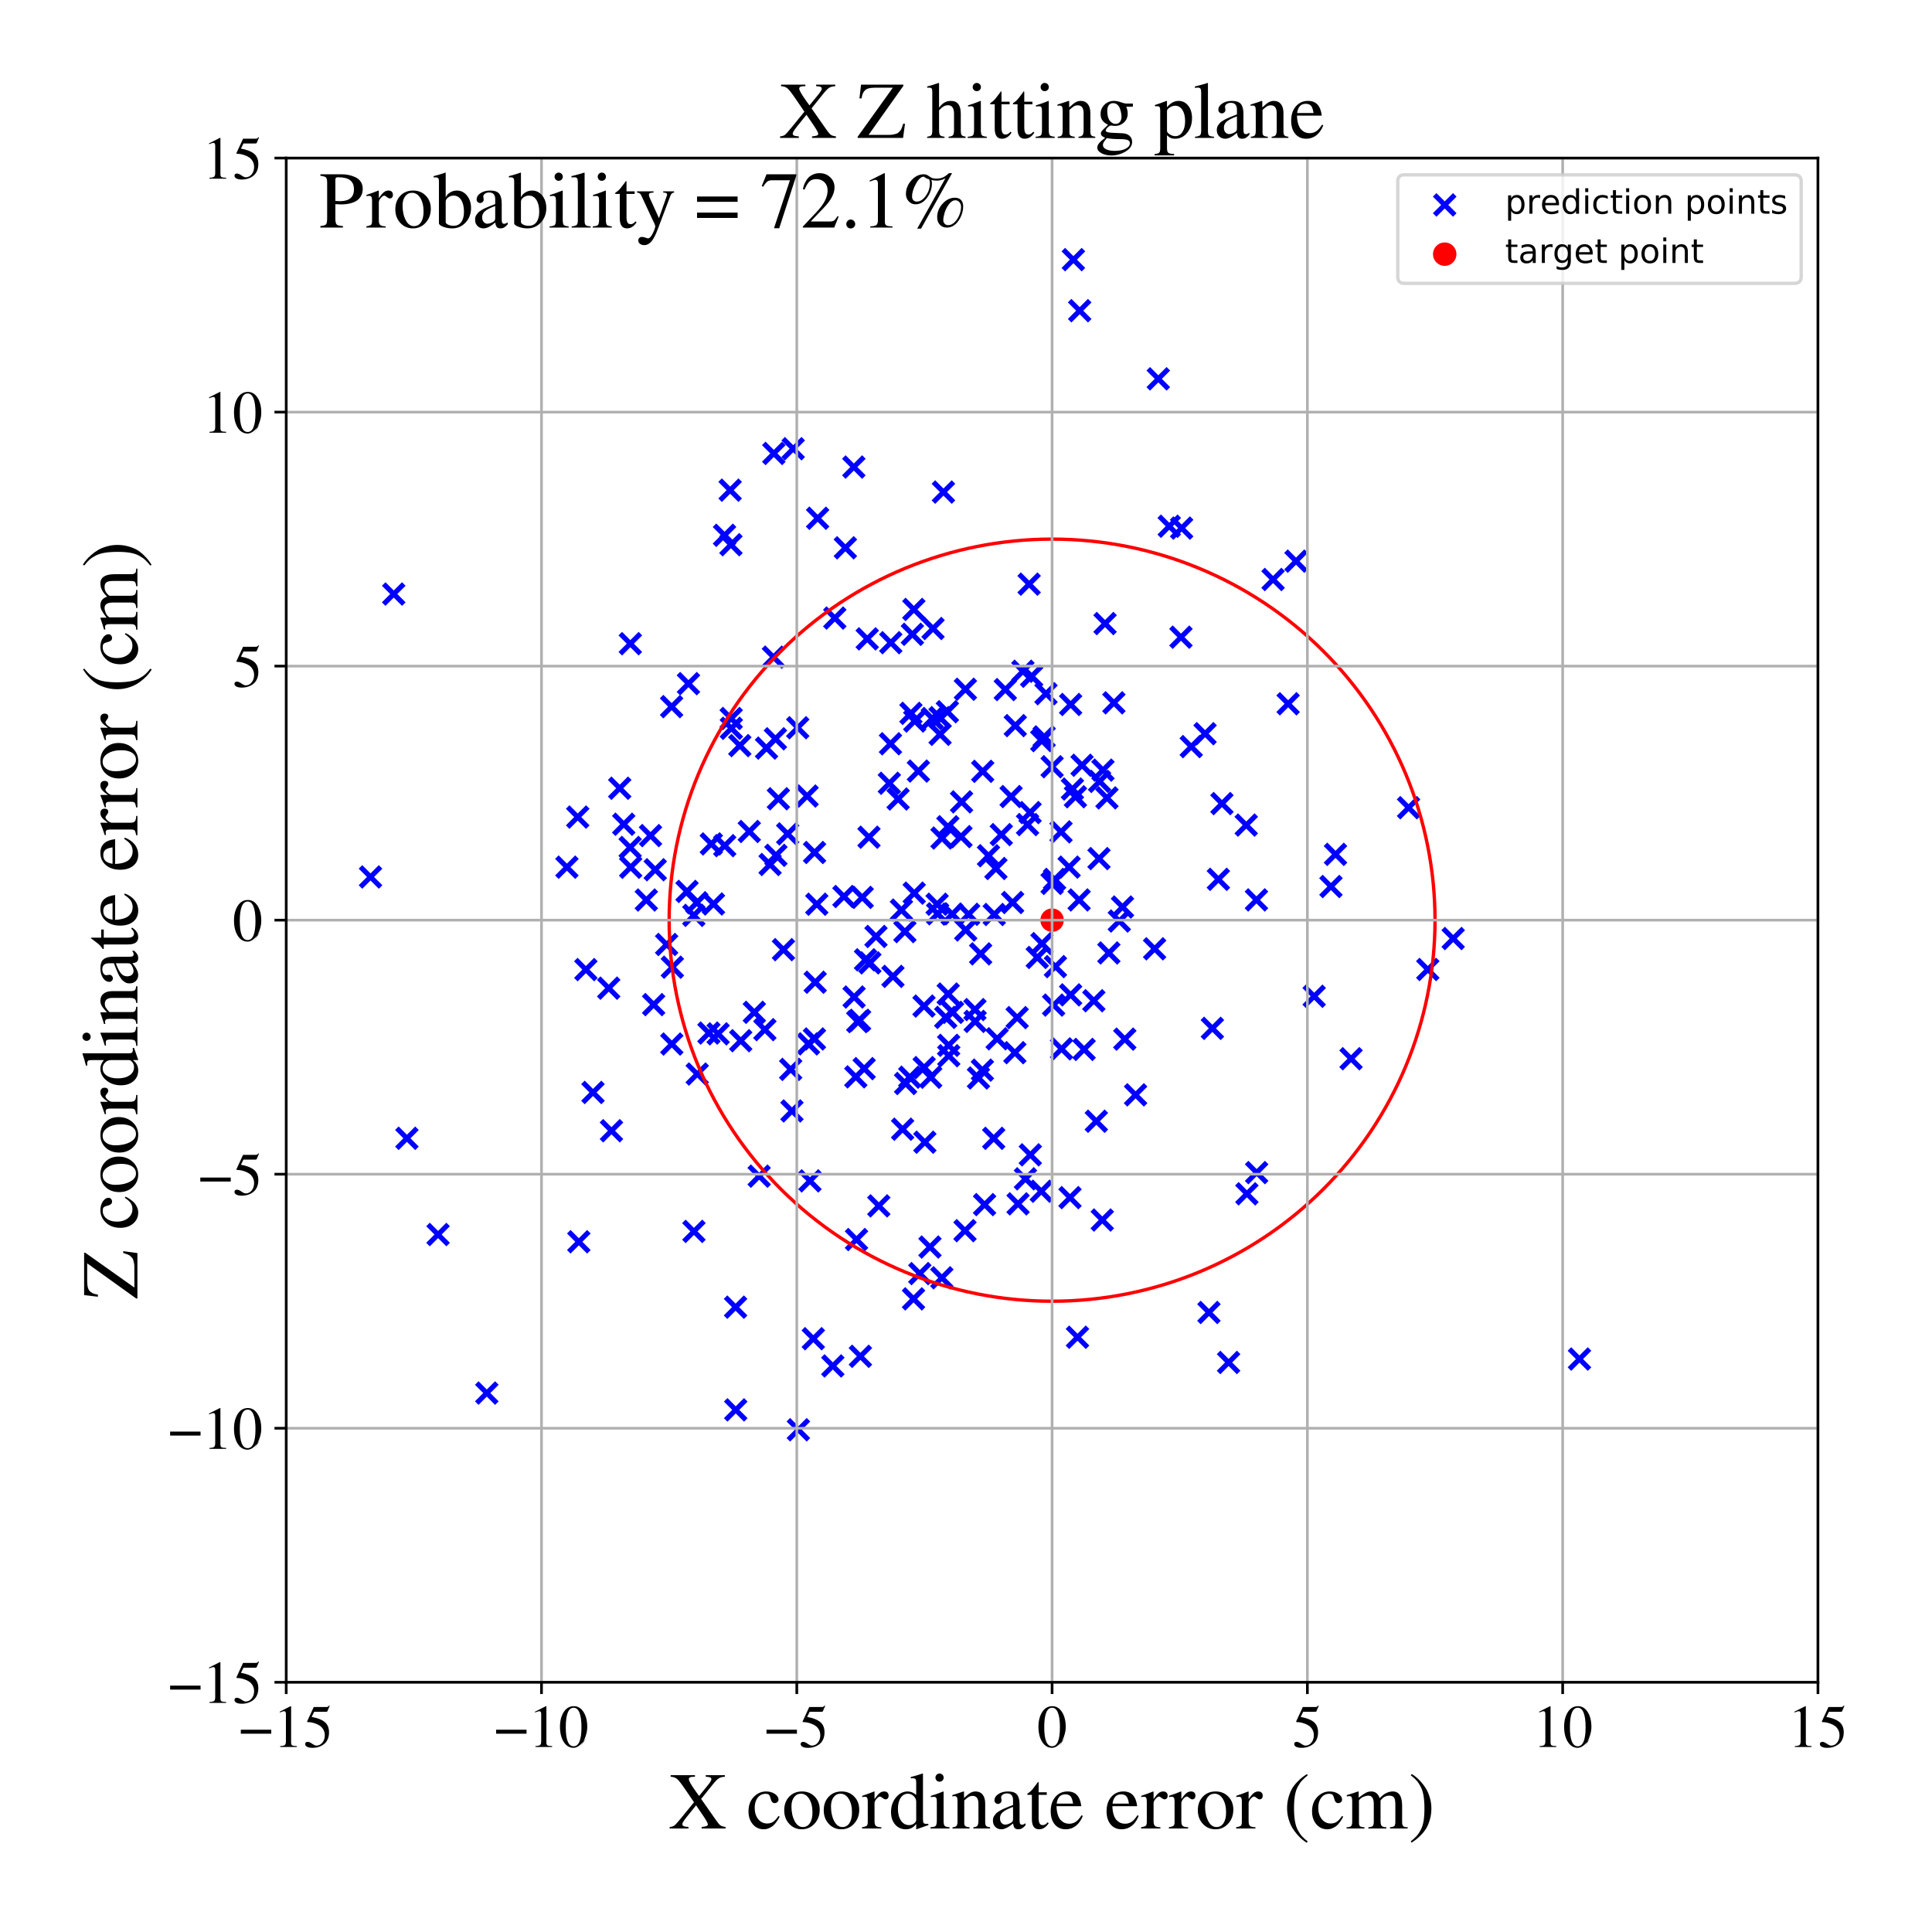 <?xml version="1.0" encoding="utf-8" standalone="no"?>
<!DOCTYPE svg PUBLIC "-//W3C//DTD SVG 1.1//EN"
  "http://www.w3.org/Graphics/SVG/1.1/DTD/svg11.dtd">
<!-- Created with matplotlib (https://matplotlib.org/) -->
<svg height="576pt" version="1.1" viewBox="0 0 576 576" width="576pt" xmlns="http://www.w3.org/2000/svg" xmlns:xlink="http://www.w3.org/1999/xlink">
 <defs>
  <style type="text/css">
*{stroke-linecap:butt;stroke-linejoin:round;}
  </style>
 </defs>
 <g id="figure_1">
  <g id="patch_1">
   <path d="M 0 576 
L 576 576 
L 576 0 
L 0 0 
z
" style="fill:#ffffff;"/>
  </g>
  <g id="axes_1">
   <g id="patch_2">
    <path d="M 85.331 501.548 
L 542 501.548 
L 542 47.121 
L 85.331 47.121 
z
" style="fill:#ffffff;"/>
   </g>
   <g id="PathCollection_1">
    <defs>
     <path d="M -3 3 
L 3 -3 
M -3 -3 
L 3 3 
" id="m58836a7574" style="stroke:#0000ff;stroke-width:1.5;"/>
    </defs>
    <g clip-path="url(#pf93b042b30)">
     <use style="fill:#0000ff;stroke:#0000ff;stroke-width:1.5;" x="329.455" xlink:href="#m58836a7574" y="185.904"/>
     <use style="fill:#0000ff;stroke:#0000ff;stroke-width:1.5;" x="255.361" xlink:href="#m58836a7574" y="369.556"/>
     <use style="fill:#0000ff;stroke:#0000ff;stroke-width:1.5;" x="200.237" xlink:href="#m58836a7574" y="210.677"/>
     <use style="fill:#0000ff;stroke:#0000ff;stroke-width:1.5;" x="59.691" xlink:href="#m58836a7574" y="292.579"/>
     <use style="fill:#0000ff;stroke:#0000ff;stroke-width:1.5;" x="303.521" xlink:href="#m58836a7574" y="358.911"/>
     <use style="fill:#0000ff;stroke:#0000ff;stroke-width:1.5;" x="316.329" xlink:href="#m58836a7574" y="248.008"/>
     <use style="fill:#0000ff;stroke:#0000ff;stroke-width:1.5;" x="257.64" xlink:href="#m58836a7574" y="318.592"/>
     <use style="fill:#0000ff;stroke:#0000ff;stroke-width:1.5;" x="286.51" xlink:href="#m58836a7574" y="249.43"/>
     <use style="fill:#0000ff;stroke:#0000ff;stroke-width:1.5;" x="327.828" xlink:href="#m58836a7574" y="232.966"/>
     <use style="fill:#0000ff;stroke:#0000ff;stroke-width:1.5;" x="319.195" xlink:href="#m58836a7574" y="296.607"/>
     <use style="fill:#0000ff;stroke:#0000ff;stroke-width:1.5;" x="259.071" xlink:href="#m58836a7574" y="249.598"/>
     <use style="fill:#0000ff;stroke:#0000ff;stroke-width:1.5;" x="214.096" xlink:href="#m58836a7574" y="308.223"/>
     <use style="fill:#0000ff;stroke:#0000ff;stroke-width:1.5;" x="433.251" xlink:href="#m58836a7574" y="279.812"/>
     <use style="fill:#0000ff;stroke:#0000ff;stroke-width:1.5;" x="212.064" xlink:href="#m58836a7574" y="251.606"/>
     <use style="fill:#0000ff;stroke:#0000ff;stroke-width:1.5;" x="254.638" xlink:href="#m58836a7574" y="297.247"/>
     <use style="fill:#0000ff;stroke:#0000ff;stroke-width:1.5;" x="237.83" xlink:href="#m58836a7574" y="216.967"/>
     <use style="fill:#0000ff;stroke:#0000ff;stroke-width:1.5;" x="292.982" xlink:href="#m58836a7574" y="229.961"/>
     <use style="fill:#0000ff;stroke:#0000ff;stroke-width:1.5;" x="172.57" xlink:href="#m58836a7574" y="370.219"/>
     <use style="fill:#0000ff;stroke:#0000ff;stroke-width:1.5;" x="174.67" xlink:href="#m58836a7574" y="289.072"/>
     <use style="fill:#0000ff;stroke:#0000ff;stroke-width:1.5;" x="280.841" xlink:href="#m58836a7574" y="249.85"/>
     <use style="fill:#0000ff;stroke:#0000ff;stroke-width:1.5;" x="296.917" xlink:href="#m58836a7574" y="258.929"/>
     <use style="fill:#0000ff;stroke:#0000ff;stroke-width:1.5;" x="309.247" xlink:href="#m58836a7574" y="285.451"/>
     <use style="fill:#0000ff;stroke:#0000ff;stroke-width:1.5;" x="334.658" xlink:href="#m58836a7574" y="270.412"/>
     <use style="fill:#0000ff;stroke:#0000ff;stroke-width:1.5;" x="338.559" xlink:href="#m58836a7574" y="326.41"/>
     <use style="fill:#0000ff;stroke:#0000ff;stroke-width:1.5;" x="282.823" xlink:href="#m58836a7574" y="311.651"/>
     <use style="fill:#0000ff;stroke:#0000ff;stroke-width:1.5;" x="205.256" xlink:href="#m58836a7574" y="203.818"/>
     <use style="fill:#0000ff;stroke:#0000ff;stroke-width:1.5;" x="145.133" xlink:href="#m58836a7574" y="415.322"/>
     <use style="fill:#0000ff;stroke:#0000ff;stroke-width:1.5;" x="364.304" xlink:href="#m58836a7574" y="239.578"/>
     <use style="fill:#0000ff;stroke:#0000ff;stroke-width:1.5;" x="223.389" xlink:href="#m58836a7574" y="247.896"/>
     <use style="fill:#0000ff;stroke:#0000ff;stroke-width:1.5;" x="283.993" xlink:href="#m58836a7574" y="301.821"/>
     <use style="fill:#0000ff;stroke:#0000ff;stroke-width:1.5;" x="1045.263" xlink:href="#m58836a7574" y="393.636"/>
     <use style="fill:#0000ff;stroke:#0000ff;stroke-width:1.5;" x="292.367" xlink:href="#m58836a7574" y="284.381"/>
     <use style="fill:#0000ff;stroke:#0000ff;stroke-width:1.5;" x="299.72" xlink:href="#m58836a7574" y="205.588"/>
     <use style="fill:#0000ff;stroke:#0000ff;stroke-width:1.5;" x="266.223" xlink:href="#m58836a7574" y="291.094"/>
     <use style="fill:#0000ff;stroke:#0000ff;stroke-width:1.5;" x="272.719" xlink:href="#m58836a7574" y="214.967"/>
     <use style="fill:#0000ff;stroke:#0000ff;stroke-width:1.5;" x="271.579" xlink:href="#m58836a7574" y="212.671"/>
     <use style="fill:#0000ff;stroke:#0000ff;stroke-width:1.5;" x="280.799" xlink:href="#m58836a7574" y="380.961"/>
     <use style="fill:#0000ff;stroke:#0000ff;stroke-width:1.5;" x="290.658" xlink:href="#m58836a7574" y="300.995"/>
     <use style="fill:#0000ff;stroke:#0000ff;stroke-width:1.5;" x="219.305" xlink:href="#m58836a7574" y="389.719"/>
     <use style="fill:#0000ff;stroke:#0000ff;stroke-width:1.5;" x="231.325" xlink:href="#m58836a7574" y="255.008"/>
     <use style="fill:#0000ff;stroke:#0000ff;stroke-width:1.5;" x="229.59" xlink:href="#m58836a7574" y="257.736"/>
     <use style="fill:#0000ff;stroke:#0000ff;stroke-width:1.5;" x="348.594" xlink:href="#m58836a7574" y="156.89"/>
     <use style="fill:#0000ff;stroke:#0000ff;stroke-width:1.5;" x="252.035" xlink:href="#m58836a7574" y="163.319"/>
     <use style="fill:#0000ff;stroke:#0000ff;stroke-width:1.5;" x="211.357" xlink:href="#m58836a7574" y="307.987"/>
     <use style="fill:#0000ff;stroke:#0000ff;stroke-width:1.5;" x="248.885" xlink:href="#m58836a7574" y="184.268"/>
     <use style="fill:#0000ff;stroke:#0000ff;stroke-width:1.5;" x="301.899" xlink:href="#m58836a7574" y="269.069"/>
     <use style="fill:#0000ff;stroke:#0000ff;stroke-width:1.5;" x="291.716" xlink:href="#m58836a7574" y="321.384"/>
     <use style="fill:#0000ff;stroke:#0000ff;stroke-width:1.5;" x="330.027" xlink:href="#m58836a7574" y="237.881"/>
     <use style="fill:#0000ff;stroke:#0000ff;stroke-width:1.5;" x="277.95" xlink:href="#m58836a7574" y="214.211"/>
     <use style="fill:#0000ff;stroke:#0000ff;stroke-width:1.5;" x="265.579" xlink:href="#m58836a7574" y="191.61"/>
     <use style="fill:#0000ff;stroke:#0000ff;stroke-width:1.5;" x="384.044" xlink:href="#m58836a7574" y="209.818"/>
     <use style="fill:#0000ff;stroke:#0000ff;stroke-width:1.5;" x="269.103" xlink:href="#m58836a7574" y="336.656"/>
     <use style="fill:#0000ff;stroke:#0000ff;stroke-width:1.5;" x="236.481" xlink:href="#m58836a7574" y="133.783"/>
     <use style="fill:#0000ff;stroke:#0000ff;stroke-width:1.5;" x="79.227" xlink:href="#m58836a7574" y="100.046"/>
     <use style="fill:#0000ff;stroke:#0000ff;stroke-width:1.5;" x="130.605" xlink:href="#m58836a7574" y="368.055"/>
     <use style="fill:#0000ff;stroke:#0000ff;stroke-width:1.5;" x="243.039" xlink:href="#m58836a7574" y="292.837"/>
     <use style="fill:#0000ff;stroke:#0000ff;stroke-width:1.5;" x="330.592" xlink:href="#m58836a7574" y="284.107"/>
     <use style="fill:#0000ff;stroke:#0000ff;stroke-width:1.5;" x="231.18" xlink:href="#m58836a7574" y="220.261"/>
     <use style="fill:#0000ff;stroke:#0000ff;stroke-width:1.5;" x="282.866" xlink:href="#m58836a7574" y="314.748"/>
     <use style="fill:#0000ff;stroke:#0000ff;stroke-width:1.5;" x="300.952" xlink:href="#m58836a7574" y="532.979"/>
     <use style="fill:#0000ff;stroke:#0000ff;stroke-width:1.5;" x="677.731" xlink:href="#m58836a7574" y="402.967"/>
     <use style="fill:#0000ff;stroke:#0000ff;stroke-width:1.5;" x="272.022" xlink:href="#m58836a7574" y="189.111"/>
     <use style="fill:#0000ff;stroke:#0000ff;stroke-width:1.5;" x="320.017" xlink:href="#m58836a7574" y="77.411"/>
     <use style="fill:#0000ff;stroke:#0000ff;stroke-width:1.5;" x="287.917" xlink:href="#m58836a7574" y="277.266"/>
     <use style="fill:#0000ff;stroke:#0000ff;stroke-width:1.5;" x="311.304" xlink:href="#m58836a7574" y="219.688"/>
     <use style="fill:#0000ff;stroke:#0000ff;stroke-width:1.5;" x="265.148" xlink:href="#m58836a7574" y="233.524"/>
     <use style="fill:#0000ff;stroke:#0000ff;stroke-width:1.5;" x="328.627" xlink:href="#m58836a7574" y="363.731"/>
     <use style="fill:#0000ff;stroke:#0000ff;stroke-width:1.5;" x="217.684" xlink:href="#m58836a7574" y="146.139"/>
     <use style="fill:#0000ff;stroke:#0000ff;stroke-width:1.5;" x="361.452" xlink:href="#m58836a7574" y="306.589"/>
     <use style="fill:#0000ff;stroke:#0000ff;stroke-width:1.5;" x="322.596" xlink:href="#m58836a7574" y="228.15"/>
     <use style="fill:#0000ff;stroke:#0000ff;stroke-width:1.5;" x="402.797" xlink:href="#m58836a7574" y="315.649"/>
     <use style="fill:#0000ff;stroke:#0000ff;stroke-width:1.5;" x="194.878" xlink:href="#m58836a7574" y="299.511"/>
     <use style="fill:#0000ff;stroke:#0000ff;stroke-width:1.5;" x="268.751" xlink:href="#m58836a7574" y="271.319"/>
     <use style="fill:#0000ff;stroke:#0000ff;stroke-width:1.5;" x="200.292" xlink:href="#m58836a7574" y="311.265"/>
     <use style="fill:#0000ff;stroke:#0000ff;stroke-width:1.5;" x="262.002" xlink:href="#m58836a7574" y="359.515"/>
     <use style="fill:#0000ff;stroke:#0000ff;stroke-width:1.5;" x="172.242" xlink:href="#m58836a7574" y="243.599"/>
     <use style="fill:#0000ff;stroke:#0000ff;stroke-width:1.5;" x="316.477" xlink:href="#m58836a7574" y="312.707"/>
     <use style="fill:#0000ff;stroke:#0000ff;stroke-width:1.5;" x="319.73" xlink:href="#m58836a7574" y="235.242"/>
     <use style="fill:#0000ff;stroke:#0000ff;stroke-width:1.5;" x="302.568" xlink:href="#m58836a7574" y="313.844"/>
     <use style="fill:#0000ff;stroke:#0000ff;stroke-width:1.5;" x="228.038" xlink:href="#m58836a7574" y="306.975"/>
     <use style="fill:#0000ff;stroke:#0000ff;stroke-width:1.5;" x="243.517" xlink:href="#m58836a7574" y="269.583"/>
     <use style="fill:#0000ff;stroke:#0000ff;stroke-width:1.5;" x="206.848" xlink:href="#m58836a7574" y="272.901"/>
     <use style="fill:#0000ff;stroke:#0000ff;stroke-width:1.5;" x="204.828" xlink:href="#m58836a7574" y="265.766"/>
     <use style="fill:#0000ff;stroke:#0000ff;stroke-width:1.5;" x="271.235" xlink:href="#m58836a7574" y="321.153"/>
     <use style="fill:#0000ff;stroke:#0000ff;stroke-width:1.5;" x="290.727" xlink:href="#m58836a7574" y="304.512"/>
     <use style="fill:#0000ff;stroke:#0000ff;stroke-width:1.5;" x="297.284" xlink:href="#m58836a7574" y="309.702"/>
     <use style="fill:#0000ff;stroke:#0000ff;stroke-width:1.5;" x="279.387" xlink:href="#m58836a7574" y="269.587"/>
     <use style="fill:#0000ff;stroke:#0000ff;stroke-width:1.5;" x="217.918" xlink:href="#m58836a7574" y="162.395"/>
     <use style="fill:#0000ff;stroke:#0000ff;stroke-width:1.5;" x="359.272" xlink:href="#m58836a7574" y="218.743"/>
     <use style="fill:#0000ff;stroke:#0000ff;stroke-width:1.5;" x="243.765" xlink:href="#m58836a7574" y="154.508"/>
     <use style="fill:#0000ff;stroke:#0000ff;stroke-width:1.5;" x="379.551" xlink:href="#m58836a7574" y="172.772"/>
     <use style="fill:#0000ff;stroke:#0000ff;stroke-width:1.5;" x="193.943" xlink:href="#m58836a7574" y="249.12"/>
     <use style="fill:#0000ff;stroke:#0000ff;stroke-width:1.5;" x="258.044" xlink:href="#m58836a7574" y="286.146"/>
     <use style="fill:#0000ff;stroke:#0000ff;stroke-width:1.5;" x="310.651" xlink:href="#m58836a7574" y="281.326"/>
     <use style="fill:#0000ff;stroke:#0000ff;stroke-width:1.5;" x="195.349" xlink:href="#m58836a7574" y="259.299"/>
     <use style="fill:#0000ff;stroke:#0000ff;stroke-width:1.5;" x="207.867" xlink:href="#m58836a7574" y="320.21"/>
     <use style="fill:#0000ff;stroke:#0000ff;stroke-width:1.5;" x="279.544" xlink:href="#m58836a7574" y="272.425"/>
     <use style="fill:#0000ff;stroke:#0000ff;stroke-width:1.5;" x="216.067" xlink:href="#m58836a7574" y="252.12"/>
     <use style="fill:#0000ff;stroke:#0000ff;stroke-width:1.5;" x="192.691" xlink:href="#m58836a7574" y="268.327"/>
     <use style="fill:#0000ff;stroke:#0000ff;stroke-width:1.5;" x="274.228" xlink:href="#m58836a7574" y="379.706"/>
     <use style="fill:#0000ff;stroke:#0000ff;stroke-width:1.5;" x="311.845" xlink:href="#m58836a7574" y="206.822"/>
     <use style="fill:#0000ff;stroke:#0000ff;stroke-width:1.5;" x="281.956" xlink:href="#m58836a7574" y="303.325"/>
     <use style="fill:#0000ff;stroke:#0000ff;stroke-width:1.5;" x="371.743" xlink:href="#m58836a7574" y="355.919"/>
     <use style="fill:#0000ff;stroke:#0000ff;stroke-width:1.5;" x="220.838" xlink:href="#m58836a7574" y="310.271"/>
     <use style="fill:#0000ff;stroke:#0000ff;stroke-width:1.5;" x="280.274" xlink:href="#m58836a7574" y="218.931"/>
     <use style="fill:#0000ff;stroke:#0000ff;stroke-width:1.5;" x="272.561" xlink:href="#m58836a7574" y="266.274"/>
     <use style="fill:#0000ff;stroke:#0000ff;stroke-width:1.5;" x="272.352" xlink:href="#m58836a7574" y="387.243"/>
     <use style="fill:#0000ff;stroke:#0000ff;stroke-width:1.5;" x="220.563" xlink:href="#m58836a7574" y="222.289"/>
     <use style="fill:#0000ff;stroke:#0000ff;stroke-width:1.5;" x="321.238" xlink:href="#m58836a7574" y="398.683"/>
     <use style="fill:#0000ff;stroke:#0000ff;stroke-width:1.5;" x="275.734" xlink:href="#m58836a7574" y="340.535"/>
     <use style="fill:#0000ff;stroke:#0000ff;stroke-width:1.5;" x="198.752" xlink:href="#m58836a7574" y="281.583"/>
     <use style="fill:#0000ff;stroke:#0000ff;stroke-width:1.5;" x="240.625" xlink:href="#m58836a7574" y="237.331"/>
     <use style="fill:#0000ff;stroke:#0000ff;stroke-width:1.5;" x="232.065" xlink:href="#m58836a7574" y="238.138"/>
     <use style="fill:#0000ff;stroke:#0000ff;stroke-width:1.5;" x="184.762" xlink:href="#m58836a7574" y="235.005"/>
     <use style="fill:#0000ff;stroke:#0000ff;stroke-width:1.5;" x="228.534" xlink:href="#m58836a7574" y="223.036"/>
     <use style="fill:#0000ff;stroke:#0000ff;stroke-width:1.5;" x="391.803" xlink:href="#m58836a7574" y="297.027"/>
     <use style="fill:#0000ff;stroke:#0000ff;stroke-width:1.5;" x="313.665" xlink:href="#m58836a7574" y="263.372"/>
     <use style="fill:#0000ff;stroke:#0000ff;stroke-width:1.5;" x="328.833" xlink:href="#m58836a7574" y="229.604"/>
     <use style="fill:#0000ff;stroke:#0000ff;stroke-width:1.5;" x="301.447" xlink:href="#m58836a7574" y="237.485"/>
     <use style="fill:#0000ff;stroke:#0000ff;stroke-width:1.5;" x="217.995" xlink:href="#m58836a7574" y="214.211"/>
     <use style="fill:#0000ff;stroke:#0000ff;stroke-width:1.5;" x="277.468" xlink:href="#m58836a7574" y="321.165"/>
     <use style="fill:#0000ff;stroke:#0000ff;stroke-width:1.5;" x="275.475" xlink:href="#m58836a7574" y="299.946"/>
     <use style="fill:#0000ff;stroke:#0000ff;stroke-width:1.5;" x="267.76" xlink:href="#m58836a7574" y="238.218"/>
     <use style="fill:#0000ff;stroke:#0000ff;stroke-width:1.5;" x="307.105" xlink:href="#m58836a7574" y="242.261"/>
     <use style="fill:#0000ff;stroke:#0000ff;stroke-width:1.5;" x="306.824" xlink:href="#m58836a7574" y="174.156"/>
     <use style="fill:#0000ff;stroke:#0000ff;stroke-width:1.5;" x="315.527" xlink:href="#m58836a7574" y="559.206"/>
     <use style="fill:#0000ff;stroke:#0000ff;stroke-width:1.5;" x="200.457" xlink:href="#m58836a7574" y="288.355"/>
     <use style="fill:#0000ff;stroke:#0000ff;stroke-width:1.5;" x="419.948" xlink:href="#m58836a7574" y="240.803"/>
     <use style="fill:#0000ff;stroke:#0000ff;stroke-width:1.5;" x="238.035" xlink:href="#m58836a7574" y="426.264"/>
     <use style="fill:#0000ff;stroke:#0000ff;stroke-width:1.5;" x="321.894" xlink:href="#m58836a7574" y="92.627"/>
     <use style="fill:#0000ff;stroke:#0000ff;stroke-width:1.5;" x="206.887" xlink:href="#m58836a7574" y="367.127"/>
     <use style="fill:#0000ff;stroke:#0000ff;stroke-width:1.5;" x="255.726" xlink:href="#m58836a7574" y="304.574"/>
     <use style="fill:#0000ff;stroke:#0000ff;stroke-width:1.5;" x="344.233" xlink:href="#m58836a7574" y="282.876"/>
     <use style="fill:#0000ff;stroke:#0000ff;stroke-width:1.5;" x="374.593" xlink:href="#m58836a7574" y="268.294"/>
     <use style="fill:#0000ff;stroke:#0000ff;stroke-width:1.5;" x="235.73" xlink:href="#m58836a7574" y="318.823"/>
     <use style="fill:#0000ff;stroke:#0000ff;stroke-width:1.5;" x="313.79" xlink:href="#m58836a7574" y="538.014"/>
     <use style="fill:#0000ff;stroke:#0000ff;stroke-width:1.5;" x="256.276" xlink:href="#m58836a7574" y="304.189"/>
     <use style="fill:#0000ff;stroke:#0000ff;stroke-width:1.5;" x="169.019" xlink:href="#m58836a7574" y="258.535"/>
     <use style="fill:#0000ff;stroke:#0000ff;stroke-width:1.5;" x="924.755" xlink:href="#m58836a7574" y="258.99"/>
     <use style="fill:#0000ff;stroke:#0000ff;stroke-width:1.5;" x="188.029" xlink:href="#m58836a7574" y="258.57"/>
     <use style="fill:#0000ff;stroke:#0000ff;stroke-width:1.5;" x="251.602" xlink:href="#m58836a7574" y="267.284"/>
     <use style="fill:#0000ff;stroke:#0000ff;stroke-width:1.5;" x="242.822" xlink:href="#m58836a7574" y="309.748"/>
     <use style="fill:#0000ff;stroke:#0000ff;stroke-width:1.5;" x="281.275" xlink:href="#m58836a7574" y="146.703"/>
     <use style="fill:#0000ff;stroke:#0000ff;stroke-width:1.5;" x="286.681" xlink:href="#m58836a7574" y="239.068"/>
     <use style="fill:#0000ff;stroke:#0000ff;stroke-width:1.5;" x="314.661" xlink:href="#m58836a7574" y="288.18"/>
     <use style="fill:#0000ff;stroke:#0000ff;stroke-width:1.5;" x="307.568" xlink:href="#m58836a7574" y="201.615"/>
     <use style="fill:#0000ff;stroke:#0000ff;stroke-width:1.5;" x="323.213" xlink:href="#m58836a7574" y="312.869"/>
     <use style="fill:#0000ff;stroke:#0000ff;stroke-width:1.5;" x="318.743" xlink:href="#m58836a7574" y="258.521"/>
     <use style="fill:#0000ff;stroke:#0000ff;stroke-width:1.5;" x="288.783" xlink:href="#m58836a7574" y="272.589"/>
     <use style="fill:#0000ff;stroke:#0000ff;stroke-width:1.5;" x="332.091" xlink:href="#m58836a7574" y="209.538"/>
     <use style="fill:#0000ff;stroke:#0000ff;stroke-width:1.5;" x="259.347" xlink:href="#m58836a7574" y="287.069"/>
     <use style="fill:#0000ff;stroke:#0000ff;stroke-width:1.5;" x="313.678" xlink:href="#m58836a7574" y="228.594"/>
     <use style="fill:#0000ff;stroke:#0000ff;stroke-width:1.5;" x="278.166" xlink:href="#m58836a7574" y="187.385"/>
     <use style="fill:#0000ff;stroke:#0000ff;stroke-width:1.5;" x="327.649" xlink:href="#m58836a7574" y="255.978"/>
     <use style="fill:#0000ff;stroke:#0000ff;stroke-width:1.5;" x="269.992" xlink:href="#m58836a7574" y="323.031"/>
     <use style="fill:#0000ff;stroke:#0000ff;stroke-width:1.5;" x="287.703" xlink:href="#m58836a7574" y="366.908"/>
     <use style="fill:#0000ff;stroke:#0000ff;stroke-width:1.5;" x="230.701" xlink:href="#m58836a7574" y="135.187"/>
     <use style="fill:#0000ff;stroke:#0000ff;stroke-width:1.5;" x="302.698" xlink:href="#m58836a7574" y="216.334"/>
     <use style="fill:#0000ff;stroke:#0000ff;stroke-width:1.5;" x="202.264" xlink:href="#m58836a7574" y="11.558"/>
     <use style="fill:#0000ff;stroke:#0000ff;stroke-width:1.5;" x="224.894" xlink:href="#m58836a7574" y="301.812"/>
     <use style="fill:#0000ff;stroke:#0000ff;stroke-width:1.5;" x="273.806" xlink:href="#m58836a7574" y="229.888"/>
     <use style="fill:#0000ff;stroke:#0000ff;stroke-width:1.5;" x="242.483" xlink:href="#m58836a7574" y="399.12"/>
     <use style="fill:#0000ff;stroke:#0000ff;stroke-width:1.5;" x="242.85" xlink:href="#m58836a7574" y="254.156"/>
     <use style="fill:#0000ff;stroke:#0000ff;stroke-width:1.5;" x="121.319" xlink:href="#m58836a7574" y="339.367"/>
     <use style="fill:#0000ff;stroke:#0000ff;stroke-width:1.5;" x="293.538" xlink:href="#m58836a7574" y="359.135"/>
     <use style="fill:#0000ff;stroke:#0000ff;stroke-width:1.5;" x="261.16" xlink:href="#m58836a7574" y="279.193"/>
     <use style="fill:#0000ff;stroke:#0000ff;stroke-width:1.5;" x="366.294" xlink:href="#m58836a7574" y="406.202"/>
     <use style="fill:#0000ff;stroke:#0000ff;stroke-width:1.5;" x="320.63" xlink:href="#m58836a7574" y="237.54"/>
     <use style="fill:#0000ff;stroke:#0000ff;stroke-width:1.5;" x="333.706" xlink:href="#m58836a7574" y="274.596"/>
     <use style="fill:#0000ff;stroke:#0000ff;stroke-width:1.5;" x="176.793" xlink:href="#m58836a7574" y="325.701"/>
     <use style="fill:#0000ff;stroke:#0000ff;stroke-width:1.5;" x="185.961" xlink:href="#m58836a7574" y="245.734"/>
     <use style="fill:#0000ff;stroke:#0000ff;stroke-width:1.5;" x="282.447" xlink:href="#m58836a7574" y="212.189"/>
     <use style="fill:#0000ff;stroke:#0000ff;stroke-width:1.5;" x="310.585" xlink:href="#m58836a7574" y="220.811"/>
     <use style="fill:#0000ff;stroke:#0000ff;stroke-width:1.5;" x="292.886" xlink:href="#m58836a7574" y="319.045"/>
     <use style="fill:#0000ff;stroke:#0000ff;stroke-width:1.5;" x="326.113" xlink:href="#m58836a7574" y="298.355"/>
     <use style="fill:#0000ff;stroke:#0000ff;stroke-width:1.5;" x="234.837" xlink:href="#m58836a7574" y="248.608"/>
     <use style="fill:#0000ff;stroke:#0000ff;stroke-width:1.5;" x="256.521" xlink:href="#m58836a7574" y="404.368"/>
     <use style="fill:#0000ff;stroke:#0000ff;stroke-width:1.5;" x="282.698" xlink:href="#m58836a7574" y="296.357"/>
     <use style="fill:#0000ff;stroke:#0000ff;stroke-width:1.5;" x="110.466" xlink:href="#m58836a7574" y="261.452"/>
     <use style="fill:#0000ff;stroke:#0000ff;stroke-width:1.5;" x="321.731" xlink:href="#m58836a7574" y="268.306"/>
     <use style="fill:#0000ff;stroke:#0000ff;stroke-width:1.5;" x="305.722" xlink:href="#m58836a7574" y="351.452"/>
     <use style="fill:#0000ff;stroke:#0000ff;stroke-width:1.5;" x="352.09" xlink:href="#m58836a7574" y="189.966"/>
     <use style="fill:#0000ff;stroke:#0000ff;stroke-width:1.5;" x="275.527" xlink:href="#m58836a7574" y="318.285"/>
     <use style="fill:#0000ff;stroke:#0000ff;stroke-width:1.5;" x="425.68" xlink:href="#m58836a7574" y="289.039"/>
     <use style="fill:#0000ff;stroke:#0000ff;stroke-width:1.5;" x="398.163" xlink:href="#m58836a7574" y="254.713"/>
     <use style="fill:#0000ff;stroke:#0000ff;stroke-width:1.5;" x="255.152" xlink:href="#m58836a7574" y="321.05"/>
     <use style="fill:#0000ff;stroke:#0000ff;stroke-width:1.5;" x="226.337" xlink:href="#m58836a7574" y="350.659"/>
     <use style="fill:#0000ff;stroke:#0000ff;stroke-width:1.5;" x="187.924" xlink:href="#m58836a7574" y="191.906"/>
     <use style="fill:#0000ff;stroke:#0000ff;stroke-width:1.5;" x="272.451" xlink:href="#m58836a7574" y="181.699"/>
     <use style="fill:#0000ff;stroke:#0000ff;stroke-width:1.5;" x="363.246" xlink:href="#m58836a7574" y="262.161"/>
     <use style="fill:#0000ff;stroke:#0000ff;stroke-width:1.5;" x="345.332" xlink:href="#m58836a7574" y="112.948"/>
     <use style="fill:#0000ff;stroke:#0000ff;stroke-width:1.5;" x="360.434" xlink:href="#m58836a7574" y="391.296"/>
     <use style="fill:#0000ff;stroke:#0000ff;stroke-width:1.5;" x="374.653" xlink:href="#m58836a7574" y="349.595"/>
     <use style="fill:#0000ff;stroke:#0000ff;stroke-width:1.5;" x="233.58" xlink:href="#m58836a7574" y="283.128"/>
     <use style="fill:#0000ff;stroke:#0000ff;stroke-width:1.5;" x="230.592" xlink:href="#m58836a7574" y="195.913"/>
     <use style="fill:#0000ff;stroke:#0000ff;stroke-width:1.5;" x="335.343" xlink:href="#m58836a7574" y="309.805"/>
     <use style="fill:#0000ff;stroke:#0000ff;stroke-width:1.5;" x="396.811" xlink:href="#m58836a7574" y="264.304"/>
     <use style="fill:#0000ff;stroke:#0000ff;stroke-width:1.5;" x="187.873" xlink:href="#m58836a7574" y="252.661"/>
     <use style="fill:#0000ff;stroke:#0000ff;stroke-width:1.5;" x="304.962" xlink:href="#m58836a7574" y="200.124"/>
     <use style="fill:#0000ff;stroke:#0000ff;stroke-width:1.5;" x="218.036" xlink:href="#m58836a7574" y="217.133"/>
     <use style="fill:#0000ff;stroke:#0000ff;stroke-width:1.5;" x="280.248" xlink:href="#m58836a7574" y="213.959"/>
     <use style="fill:#0000ff;stroke:#0000ff;stroke-width:1.5;" x="257.058" xlink:href="#m58836a7574" y="267.542"/>
     <use style="fill:#0000ff;stroke:#0000ff;stroke-width:1.5;" x="207.734" xlink:href="#m58836a7574" y="269.137"/>
     <use style="fill:#0000ff;stroke:#0000ff;stroke-width:1.5;" x="282.599" xlink:href="#m58836a7574" y="246.485"/>
     <use style="fill:#0000ff;stroke:#0000ff;stroke-width:1.5;" x="294.709" xlink:href="#m58836a7574" y="255.125"/>
     <use style="fill:#0000ff;stroke:#0000ff;stroke-width:1.5;" x="296.261" xlink:href="#m58836a7574" y="339.38"/>
     <use style="fill:#0000ff;stroke:#0000ff;stroke-width:1.5;" x="371.548" xlink:href="#m58836a7574" y="245.987"/>
     <use style="fill:#0000ff;stroke:#0000ff;stroke-width:1.5;" x="254.562" xlink:href="#m58836a7574" y="139.247"/>
     <use style="fill:#0000ff;stroke:#0000ff;stroke-width:1.5;" x="277.258" xlink:href="#m58836a7574" y="371.787"/>
     <use style="fill:#0000ff;stroke:#0000ff;stroke-width:1.5;" x="117.39" xlink:href="#m58836a7574" y="177.105"/>
     <use style="fill:#0000ff;stroke:#0000ff;stroke-width:1.5;" x="386.388" xlink:href="#m58836a7574" y="167.303"/>
     <use style="fill:#0000ff;stroke:#0000ff;stroke-width:1.5;" x="219.351" xlink:href="#m58836a7574" y="420.336"/>
     <use style="fill:#0000ff;stroke:#0000ff;stroke-width:1.5;" x="269.786" xlink:href="#m58836a7574" y="277.745"/>
     <use style="fill:#0000ff;stroke:#0000ff;stroke-width:1.5;" x="306.35" xlink:href="#m58836a7574" y="245.841"/>
     <use style="fill:#0000ff;stroke:#0000ff;stroke-width:1.5;" x="470.901" xlink:href="#m58836a7574" y="405.181"/>
     <use style="fill:#0000ff;stroke:#0000ff;stroke-width:1.5;" x="265.485" xlink:href="#m58836a7574" y="221.744"/>
     <use style="fill:#0000ff;stroke:#0000ff;stroke-width:1.5;" x="298.523" xlink:href="#m58836a7574" y="248.833"/>
     <use style="fill:#0000ff;stroke:#0000ff;stroke-width:1.5;" x="181.486" xlink:href="#m58836a7574" y="294.606"/>
     <use style="fill:#0000ff;stroke:#0000ff;stroke-width:1.5;" x="241.038" xlink:href="#m58836a7574" y="311.215"/>
     <use style="fill:#0000ff;stroke:#0000ff;stroke-width:1.5;" x="258.554" xlink:href="#m58836a7574" y="190.47"/>
     <use style="fill:#0000ff;stroke:#0000ff;stroke-width:1.5;" x="319.004" xlink:href="#m58836a7574" y="357.054"/>
     <use style="fill:#0000ff;stroke:#0000ff;stroke-width:1.5;" x="352.285" xlink:href="#m58836a7574" y="157.444"/>
     <use style="fill:#0000ff;stroke:#0000ff;stroke-width:1.5;" x="307.177" xlink:href="#m58836a7574" y="344.3"/>
     <use style="fill:#0000ff;stroke:#0000ff;stroke-width:1.5;" x="303.256" xlink:href="#m58836a7574" y="303.392"/>
     <use style="fill:#0000ff;stroke:#0000ff;stroke-width:1.5;" x="310.441" xlink:href="#m58836a7574" y="355.155"/>
     <use style="fill:#0000ff;stroke:#0000ff;stroke-width:1.5;" x="248.296" xlink:href="#m58836a7574" y="407.239"/>
     <use style="fill:#0000ff;stroke:#0000ff;stroke-width:1.5;" x="314.411" xlink:href="#m58836a7574" y="262.18"/>
     <use style="fill:#0000ff;stroke:#0000ff;stroke-width:1.5;" x="355.157" xlink:href="#m58836a7574" y="222.592"/>
     <use style="fill:#0000ff;stroke:#0000ff;stroke-width:1.5;" x="241.477" xlink:href="#m58836a7574" y="352.067"/>
     <use style="fill:#0000ff;stroke:#0000ff;stroke-width:1.5;" x="212.714" xlink:href="#m58836a7574" y="269.508"/>
     <use style="fill:#0000ff;stroke:#0000ff;stroke-width:1.5;" x="326.857" xlink:href="#m58836a7574" y="334.279"/>
     <use style="fill:#0000ff;stroke:#0000ff;stroke-width:1.5;" x="720.444" xlink:href="#m58836a7574" y="123.926"/>
     <use style="fill:#0000ff;stroke:#0000ff;stroke-width:1.5;" x="182.299" xlink:href="#m58836a7574" y="337.116"/>
     <use style="fill:#0000ff;stroke:#0000ff;stroke-width:1.5;" x="216.014" xlink:href="#m58836a7574" y="159.59"/>
     <use style="fill:#0000ff;stroke:#0000ff;stroke-width:1.5;" x="283.896" xlink:href="#m58836a7574" y="272.526"/>
     <use style="fill:#0000ff;stroke:#0000ff;stroke-width:1.5;" x="236.109" xlink:href="#m58836a7574" y="331.215"/>
     <use style="fill:#0000ff;stroke:#0000ff;stroke-width:1.5;" x="296.421" xlink:href="#m58836a7574" y="272.643"/>
     <use style="fill:#0000ff;stroke:#0000ff;stroke-width:1.5;" x="287.819" xlink:href="#m58836a7574" y="205.491"/>
     <use style="fill:#0000ff;stroke:#0000ff;stroke-width:1.5;" x="314.124" xlink:href="#m58836a7574" y="299.654"/>
     <use style="fill:#0000ff;stroke:#0000ff;stroke-width:1.5;" x="319.193" xlink:href="#m58836a7574" y="210.03"/>
    </g>
   </g>
   <g id="PathCollection_2">
    <defs>
     <path d="M 0 3 
C 0.796 3 1.559 2.684 2.121 2.121 
C 2.684 1.559 3 0.796 3 0 
C 3 -0.796 2.684 -1.559 2.121 -2.121 
C 1.559 -2.684 0.796 -3 0 -3 
C -0.796 -3 -1.559 -2.684 -2.121 -2.121 
C -2.684 -1.559 -3 -0.796 -3 0 
C -3 0.796 -2.684 1.559 -2.121 2.121 
C -1.559 2.684 -0.796 3 0 3 
z
" id="m0e88d3bbb0" style="stroke:#ff0000;"/>
    </defs>
    <g clip-path="url(#pf93b042b30)">
     <use style="fill:#ff0000;stroke:#ff0000;" x="313.666" xlink:href="#m0e88d3bbb0" y="274.334"/>
    </g>
   </g>
   <g id="patch_3">
    <path clip-path="url(#pf93b042b30)" d="M 313.666 387.941 
C 343.943 387.941 372.985 375.971 394.394 354.666 
C 415.803 333.362 427.833 304.463 427.833 274.334 
C 427.833 244.206 415.803 215.307 394.394 194.002 
C 372.985 172.698 343.943 160.728 313.666 160.728 
C 283.388 160.728 254.347 172.698 232.937 194.002 
C 211.528 215.307 199.498 244.206 199.498 274.334 
C 199.498 304.463 211.528 333.362 232.937 354.666 
C 254.347 375.971 283.388 387.941 313.666 387.941 
z
" style="fill:none;stroke:#ff0000;stroke-linejoin:miter;"/>
   </g>
   <g id="matplotlib.axis_1">
    <g id="xtick_1">
     <g id="line2d_1">
      <path clip-path="url(#pf93b042b30)" d="M 85.331 501.548 
L 85.331 47.121 
" style="fill:none;stroke:#b0b0b0;stroke-linecap:square;stroke-width:0.8;"/>
     </g>
     <g id="line2d_2">
      <defs>
       <path d="M 0 0 
L 0 3.5 
" id="mff9267f24a" style="stroke:#000000;stroke-width:0.8;"/>
      </defs>
      <g>
       <use style="stroke:#000000;stroke-width:0.8;" x="85.331" xlink:href="#mff9267f24a" y="501.548"/>
      </g>
     </g>
     <g id="text_1">
      <!-- −15 -->
      <defs>
       <path d="M 3 22 
L 3 28.594 
L 53.406 28.594 
L 53.406 22 
z
" id="FreeSerif-8722"/>
       <path d="M 18.297 59.297 
Q 16.5 59.297 11.094 57.094 
L 11.094 58.5 
L 29.094 67.594 
L 29.906 67.406 
L 29.906 7.406 
Q 29.906 3.797 31.703 2.688 
Q 33.5 1.594 39.406 1.5 
L 39.406 0 
L 11.797 0 
L 11.797 1.5 
Q 17.406 1.703 19.344 3.141 
Q 21.297 4.594 21.297 9.297 
L 21.297 54.594 
Q 21.297 59.297 18.297 59.297 
z
" id="FreeSerif-49"/>
       <path d="M 35.703 19.406 
Q 35.703 24.703 33.344 28.797 
Q 31 32.906 27.641 35.156 
Q 24.297 37.406 20.141 38.844 
Q 16 40.297 12.953 40.75 
Q 9.906 41.203 7.594 41.203 
Q 6.406 41.203 6.406 42 
Q 6.406 42.297 6.5 42.5 
L 17.406 66.203 
L 38.297 66.203 
Q 39.906 66.203 40.844 66.703 
Q 41.797 67.203 42.906 68.797 
L 43.797 68.094 
L 40 59.203 
Q 39.594 58.297 37.703 58.297 
L 18.094 58.297 
L 13.906 49.797 
Q 28.5 47.203 35.594 41.344 
Q 42.703 35.5 42.703 24.203 
Q 42.703 18.297 40.844 13.688 
Q 39 9.094 36.141 6.297 
Q 33.297 3.5 29.547 1.703 
Q 25.797 -0.094 22.344 -0.75 
Q 18.906 -1.406 15.406 -1.406 
Q 9.797 -1.406 6.5 0.25 
Q 3.203 1.906 3.203 4.797 
Q 3.203 8.5 7.5 8.5 
Q 10.297 8.5 14.75 5.391 
Q 19.203 2.297 21.797 2.297 
Q 27.703 2.297 31.703 7.25 
Q 35.703 12.203 35.703 19.406 
z
" id="FreeSerif-53"/>
      </defs>
      <g transform="translate(71.255 520.841)scale(0.18 -0.18)">
       <use xlink:href="#FreeSerif-8722"/>
       <use x="56.4" xlink:href="#FreeSerif-49"/>
       <use x="106.4" xlink:href="#FreeSerif-53"/>
      </g>
     </g>
    </g>
    <g id="xtick_2">
     <g id="line2d_3">
      <path clip-path="url(#pf93b042b30)" d="M 161.443 501.548 
L 161.443 47.121 
" style="fill:none;stroke:#b0b0b0;stroke-linecap:square;stroke-width:0.8;"/>
     </g>
     <g id="line2d_4">
      <g>
       <use style="stroke:#000000;stroke-width:0.8;" x="161.443" xlink:href="#mff9267f24a" y="501.548"/>
      </g>
     </g>
     <g id="text_2">
      <!-- −10 -->
      <defs>
       <path d="M 47.594 17.797 
Q 35.203 -1.406 25 -1.406 
Q 14.797 -1.406 8.594 8.391 
Q 2.406 18.203 2.406 33.594 
Q 2.406 48.094 8.594 57.844 
Q 14.797 67.594 25.406 67.594 
Q 35.203 67.594 41.391 58 
Q 47.594 48.406 47.594 33 
Q 47.594 17.797 35.203 -1.406 
z
M 25.094 65 
Q 12 65 12 32.703 
Q 12 1.203 25 1.203 
Q 38 1.203 38 32.797 
Q 38 48.5 34.703 56.75 
Q 31.406 65 25.094 65 
z
" id="FreeSerif-48"/>
      </defs>
      <g transform="translate(147.366 520.841)scale(0.18 -0.18)">
       <use xlink:href="#FreeSerif-8722"/>
       <use x="56.4" xlink:href="#FreeSerif-49"/>
       <use x="106.4" xlink:href="#FreeSerif-48"/>
      </g>
     </g>
    </g>
    <g id="xtick_3">
     <g id="line2d_5">
      <path clip-path="url(#pf93b042b30)" d="M 237.554 501.548 
L 237.554 47.121 
" style="fill:none;stroke:#b0b0b0;stroke-linecap:square;stroke-width:0.8;"/>
     </g>
     <g id="line2d_6">
      <g>
       <use style="stroke:#000000;stroke-width:0.8;" x="237.554" xlink:href="#mff9267f24a" y="501.548"/>
      </g>
     </g>
     <g id="text_3">
      <!-- −5 -->
      <g transform="translate(227.978 520.841)scale(0.18 -0.18)">
       <use xlink:href="#FreeSerif-8722"/>
       <use x="56.4" xlink:href="#FreeSerif-53"/>
      </g>
     </g>
    </g>
    <g id="xtick_4">
     <g id="line2d_7">
      <path clip-path="url(#pf93b042b30)" d="M 313.666 501.548 
L 313.666 47.121 
" style="fill:none;stroke:#b0b0b0;stroke-linecap:square;stroke-width:0.8;"/>
     </g>
     <g id="line2d_8">
      <g>
       <use style="stroke:#000000;stroke-width:0.8;" x="313.666" xlink:href="#mff9267f24a" y="501.548"/>
      </g>
     </g>
     <g id="text_4">
      <!-- 0 -->
      <g transform="translate(309.166 520.841)scale(0.18 -0.18)">
       <use xlink:href="#FreeSerif-48"/>
      </g>
     </g>
    </g>
    <g id="xtick_5">
     <g id="line2d_9">
      <path clip-path="url(#pf93b042b30)" d="M 389.777 501.548 
L 389.777 47.121 
" style="fill:none;stroke:#b0b0b0;stroke-linecap:square;stroke-width:0.8;"/>
     </g>
     <g id="line2d_10">
      <g>
       <use style="stroke:#000000;stroke-width:0.8;" x="389.777" xlink:href="#mff9267f24a" y="501.548"/>
      </g>
     </g>
     <g id="text_5">
      <!-- 5 -->
      <g transform="translate(385.277 520.841)scale(0.18 -0.18)">
       <use xlink:href="#FreeSerif-53"/>
      </g>
     </g>
    </g>
    <g id="xtick_6">
     <g id="line2d_11">
      <path clip-path="url(#pf93b042b30)" d="M 465.889 501.548 
L 465.889 47.121 
" style="fill:none;stroke:#b0b0b0;stroke-linecap:square;stroke-width:0.8;"/>
     </g>
     <g id="line2d_12">
      <g>
       <use style="stroke:#000000;stroke-width:0.8;" x="465.889" xlink:href="#mff9267f24a" y="501.548"/>
      </g>
     </g>
     <g id="text_6">
      <!-- 10 -->
      <g transform="translate(456.889 520.841)scale(0.18 -0.18)">
       <use xlink:href="#FreeSerif-49"/>
       <use x="50" xlink:href="#FreeSerif-48"/>
      </g>
     </g>
    </g>
    <g id="xtick_7">
     <g id="line2d_13">
      <path clip-path="url(#pf93b042b30)" d="M 542 501.548 
L 542 47.121 
" style="fill:none;stroke:#b0b0b0;stroke-linecap:square;stroke-width:0.8;"/>
     </g>
     <g id="line2d_14">
      <g>
       <use style="stroke:#000000;stroke-width:0.8;" x="542" xlink:href="#mff9267f24a" y="501.548"/>
      </g>
     </g>
     <g id="text_7">
      <!-- 15 -->
      <g transform="translate(533 520.841)scale(0.18 -0.18)">
       <use xlink:href="#FreeSerif-49"/>
       <use x="50" xlink:href="#FreeSerif-53"/>
      </g>
     </g>
    </g>
    <g id="text_8">
     <!-- X coordinate error (cm) -->
     <defs>
      <path d="M 69.594 66.203 
L 69.594 64.297 
Q 64.703 64 62.047 62.344 
Q 59.406 60.703 54.703 54.906 
L 40.094 36.703 
L 59.297 9.297 
Q 62.297 5 64.297 3.703 
Q 66.297 2.406 70.406 1.906 
L 70.406 0 
L 40.703 0 
L 40.703 1.906 
Q 44.797 2.297 46.594 2.938 
Q 48.406 3.594 48.406 5 
Q 48.406 7.203 43.297 14.797 
L 33.797 28.797 
L 21.906 14 
Q 16.703 7.5 16.703 5.406 
Q 16.703 3.703 18.297 2.953 
Q 19.906 2.203 24.297 1.906 
L 24.297 0 
L 1 0 
L 1 1.906 
Q 4.906 2.203 7 3.797 
Q 9.094 5.406 15.5 13.297 
L 31.203 32.594 
L 20.297 48.594 
Q 13.297 58.906 10.25 61.5 
Q 7.203 64.094 2.203 64.297 
L 2.203 66.203 
L 32.406 66.203 
L 32.406 64.297 
L 29.594 64.203 
Q 24.797 64.094 24.797 61.297 
Q 24.797 58.094 33.297 46.297 
L 37.5 40.406 
L 48.797 54.203 
Q 52.797 59.203 52.797 61.094 
Q 52.797 62.797 51.344 63.438 
Q 49.906 64.094 45.797 64.297 
L 45.797 66.203 
z
" id="FreeSerif-88"/>
      <path id="FreeSerif-32"/>
      <path d="M 2.5 21.297 
Q 2.5 32.406 9.047 39.203 
Q 15.594 46 24.406 46 
Q 30.703 46 35.25 42.953 
Q 39.797 39.906 39.797 35.703 
Q 39.797 34 38.391 32.75 
Q 37 31.5 35 31.5 
Q 31.594 31.5 30.297 36.094 
L 29.703 38.297 
Q 28.906 41.094 27.703 42.094 
Q 26.5 43.094 23.797 43.094 
Q 17.703 43.094 13.953 38.25 
Q 10.203 33.406 10.203 25.703 
Q 10.203 17.094 14.547 11.641 
Q 18.906 6.203 25.703 6.203 
Q 30 6.203 33.094 8.25 
Q 36.203 10.297 39.797 15.594 
L 41.203 14.703 
Q 40.203 12.703 39.453 11.391 
Q 38.703 10.094 36.75 7.5 
Q 34.797 4.906 32.891 3.297 
Q 31 1.703 27.891 0.344 
Q 24.797 -1 21.5 -1 
Q 13.203 -1 7.844 5.25 
Q 2.5 11.5 2.5 21.297 
z
" id="FreeSerif-99"/>
      <path d="M 24.594 46 
Q 34.203 46 40.391 39.594 
Q 46.594 33.203 46.594 23.406 
Q 46.594 13 40.188 6 
Q 33.797 -1 24.391 -1 
Q 15 -1 8.75 5.75 
Q 2.5 12.5 2.5 22.594 
Q 2.5 32.906 8.641 39.453 
Q 14.797 46 24.594 46 
z
M 11.5 27.5 
Q 11.5 16.797 15.391 9.297 
Q 19.297 1.797 25.594 1.797 
Q 31.203 1.797 34.391 6.594 
Q 37.594 11.406 37.594 19.906 
Q 37.594 30.203 33.594 36.703 
Q 29.594 43.203 23.297 43.203 
Q 18 43.203 14.75 38.891 
Q 11.5 34.594 11.5 27.5 
z
" id="FreeSerif-111"/>
      <path d="M 30.094 36.203 
Q 28.594 36.203 26.391 37.953 
Q 24.203 39.703 23.5 39.703 
Q 21.5 39.703 19 36.797 
Q 16.5 33.906 16.5 31.5 
L 16.5 9 
Q 16.5 4.703 18.203 3.203 
Q 19.906 1.703 25 1.5 
L 25 0 
L 1 0 
L 1 1.5 
Q 5.797 2.406 6.938 3.5 
Q 8.094 4.594 8.094 8.406 
L 8.094 33.406 
Q 8.094 36.703 7.344 38.047 
Q 6.594 39.406 4.703 39.406 
Q 3.094 39.406 1.203 39 
L 1.203 40.594 
Q 9.203 43.203 16 46 
L 16.5 45.797 
L 16.5 36.594 
Q 20.203 41.906 22.797 43.953 
Q 25.406 46 28.5 46 
Q 31.094 46 32.547 44.594 
Q 34 43.203 34 40.703 
Q 34 38.594 32.953 37.391 
Q 31.906 36.203 30.094 36.203 
z
" id="FreeSerif-114"/>
      <path d="M 34.203 -1 
L 33.797 -0.703 
L 33.797 5.703 
Q 29 -1 21 -1 
Q 12.703 -1 7.594 4.953 
Q 2.5 10.906 2.5 20.5 
Q 2.5 31.094 8.594 38.547 
Q 14.703 46 23.297 46 
Q 28.703 46 33.797 41.703 
L 33.797 57.297 
Q 33.797 60.406 32.891 61.406 
Q 32 62.406 29.203 62.406 
Q 27.797 62.406 27 62.297 
L 27 63.906 
Q 36.094 66.297 41.703 68.297 
L 42.203 68.094 
L 42.203 11.406 
Q 42.203 7.906 43.047 6.797 
Q 43.906 5.703 46.594 5.703 
Q 47.094 5.703 48.906 5.797 
L 48.906 4.203 
z
M 24.906 4.203 
Q 28.703 4.203 31.25 6.344 
Q 33.797 8.5 33.797 10.203 
L 33.797 33.203 
Q 33.797 37.203 30.688 40.203 
Q 27.594 43.203 23.594 43.203 
Q 17.906 43.203 14.5 38.094 
Q 11.094 33 11.094 24.5 
Q 11.094 15.297 14.891 9.75 
Q 18.703 4.203 24.906 4.203 
z
" id="FreeSerif-100"/>
      <path d="M 6.203 39.297 
Q 4 39.297 2 39 
L 2 40.5 
Q 9 42.5 17.5 46 
L 17.906 45.703 
L 17.906 10.203 
Q 17.906 4.797 19.156 3.344 
Q 20.406 1.906 25.297 1.5 
L 25.297 0 
L 1.594 0 
L 1.594 1.5 
Q 6.797 1.797 8.141 3.297 
Q 9.5 4.797 9.5 10.203 
L 9.5 33.406 
Q 9.5 36.703 8.75 38 
Q 8 39.297 6.203 39.297 
z
M 12.797 68.297 
Q 15 68.297 16.5 66.797 
Q 18 65.297 18 63.203 
Q 18 61 16.5 59.547 
Q 15 58.094 12.797 58.094 
Q 10.703 58.094 9.25 59.594 
Q 7.797 61.094 7.797 63.188 
Q 7.797 65.297 9.297 66.797 
Q 10.797 68.297 12.797 68.297 
z
" id="FreeSerif-105"/>
      <path d="M 1 39.797 
L 1 41.5 
Q 8.406 43.703 14.797 46 
L 15.5 45.797 
L 15.5 37.906 
Q 20.594 42.703 23.547 44.344 
Q 26.5 46 30 46 
Q 35.5 46 38.641 42.047 
Q 41.797 38.094 41.797 31 
L 41.797 8.094 
Q 41.797 4.406 43 3.156 
Q 44.203 1.906 47.906 1.5 
L 47.906 0 
L 27.094 0 
L 27.094 1.5 
Q 30.906 1.797 32.156 3.5 
Q 33.406 5.203 33.406 9.906 
L 33.406 30.797 
Q 33.406 40.5 26.094 40.5 
Q 23.594 40.5 21.5 39.344 
Q 19.406 38.203 15.797 34.797 
L 15.797 6.703 
Q 15.797 4 17.188 2.891 
Q 18.594 1.797 22.406 1.5 
L 22.406 0 
L 1.203 0 
L 1.203 1.5 
Q 5 1.797 6.203 3.25 
Q 7.406 4.703 7.406 9 
L 7.406 33.797 
Q 7.406 37.5 6.594 38.844 
Q 5.797 40.203 3.703 40.203 
Q 1.797 40.203 1 39.797 
z
" id="FreeSerif-110"/>
      <path d="M 2.5 9.703 
Q 2.5 11.5 2.891 13.047 
Q 3.297 14.594 4.297 15.938 
Q 5.297 17.297 6.188 18.391 
Q 7.094 19.5 8.891 20.641 
Q 10.703 21.797 11.891 22.547 
Q 13.094 23.297 15.547 24.344 
Q 18 25.406 19.297 25.953 
Q 20.594 26.5 23.391 27.594 
Q 26.203 28.703 27.5 29.203 
L 27.5 35.297 
Q 27.5 43.594 19.906 43.594 
Q 16.906 43.594 14.797 42.141 
Q 12.703 40.703 12.703 38.703 
Q 12.703 37.906 12.953 36.5 
Q 13.203 35.094 13.203 34.703 
Q 13.203 33 11.844 31.75 
Q 10.5 30.5 8.703 30.5 
Q 7 30.5 5.703 31.797 
Q 4.406 33.094 4.406 34.797 
Q 4.406 39.5 9.25 42.75 
Q 14.094 46 21.203 46 
Q 29.406 46 32.5 42.047 
Q 35.594 38.094 35.594 30 
L 35.594 10.5 
Q 35.594 7.203 36.25 5.953 
Q 36.906 4.703 38.594 4.703 
Q 40.703 4.703 43 6.594 
L 43 4 
Q 40.406 1.094 38.453 0.047 
Q 36.5 -1 34 -1 
Q 30.906 -1 29.453 0.703 
Q 28 2.406 27.594 6.297 
Q 19 -1 13 -1 
Q 8.406 -1 5.453 2 
Q 2.5 5 2.5 9.703 
z
M 27.5 12.297 
L 27.5 26.797 
Q 18.5 23.5 14.891 20.391 
Q 11.297 17.297 11.297 12.906 
Q 11.297 8.797 13.297 6.797 
Q 15.297 4.797 17.594 4.797 
Q 21 4.797 24.906 7.094 
Q 26.5 8 27 9 
Q 27.5 10 27.5 12.297 
z
" id="FreeSerif-97"/>
      <path d="M 25.906 45 
L 25.906 41.797 
L 15.797 41.797 
L 15.797 13.203 
Q 15.797 8.5 17 6.344 
Q 18.203 4.203 21 4.203 
Q 24.094 4.203 27 7.703 
L 28.297 6.594 
Q 23.5 -1 16.297 -1 
Q 7.406 -1 7.406 11.703 
L 7.406 41.797 
L 2.094 41.797 
Q 1.703 42.094 1.703 42.5 
Q 1.703 43 2 43.297 
Q 2.297 43.594 3.141 44.141 
Q 4 44.703 5.203 45.641 
Q 6.406 46.594 8.5 49.094 
Q 10.594 51.594 13.094 55.094 
Q 14.703 57.406 15.094 57.906 
Q 15.797 57.906 15.797 56.594 
L 15.797 45 
z
" id="FreeSerif-116"/>
      <path d="M 9.703 27.703 
Q 9.906 21.406 11.406 16.844 
Q 12.906 12.297 15.297 10.047 
Q 17.703 7.797 20.141 6.844 
Q 22.594 5.906 25.297 5.906 
Q 30.094 5.906 33.641 8.297 
Q 37.203 10.703 40.797 16.406 
L 42.406 15.703 
Q 39.297 7.594 33.797 3.297 
Q 28.297 -1 21.203 -1 
Q 12.594 -1 7.547 5.047 
Q 2.5 11.094 2.5 21.406 
Q 2.5 32.5 8.344 39.25 
Q 14.203 46 23.406 46 
Q 31 46 35.203 41.453 
Q 39.406 36.906 40.5 27.703 
z
M 9.906 30.906 
L 30.297 30.906 
Q 29.297 37.406 27.188 39.906 
Q 25.094 42.406 20.5 42.406 
Q 11.5 42.406 9.906 30.906 
z
" id="FreeSerif-101"/>
      <path d="M 29.203 -17.703 
Q 26.594 -16.094 23.797 -13.844 
Q 21 -11.594 17.453 -7.594 
Q 13.906 -3.594 11.203 0.953 
Q 8.5 5.5 6.641 11.891 
Q 4.797 18.297 4.797 25.203 
Q 4.797 32.406 6.641 38.844 
Q 8.5 45.297 11 49.547 
Q 13.5 53.797 17.344 57.75 
Q 21.203 61.703 23.703 63.594 
Q 26.203 65.5 29.5 67.594 
L 30.406 66 
Q 26 62.406 23.297 59.5 
Q 20.594 56.594 18.094 51.938 
Q 15.594 47.297 14.5 40.844 
Q 13.406 34.406 13.406 25.5 
Q 13.406 16.203 14.5 9.5 
Q 15.594 2.797 18.094 -1.953 
Q 20.594 -6.703 23.297 -9.703 
Q 26 -12.703 30.406 -16.094 
z
" id="FreeSerif-40"/>
      <path d="M 1.297 39.797 
L 1.297 41.5 
Q 8.5 43.5 15.297 46 
L 16 45.797 
L 16 38.297 
Q 22.203 43 25.203 44.5 
Q 28.203 46 31.5 46 
Q 39.406 46 42.094 37.594 
Q 49.906 46 58.406 46 
Q 70 46 70 28.203 
L 70 7.594 
Q 70 2 74.297 1.703 
L 76.906 1.5 
L 76.906 0 
L 55 0 
L 55 1.5 
Q 59.406 2 60.5 3.203 
Q 61.594 4.406 61.594 8.703 
L 61.594 29.797 
Q 61.594 36 60 38.391 
Q 58.406 40.797 54.094 40.797 
Q 47.5 40.797 43.203 34.703 
L 43.203 9.5 
Q 43.203 4.797 44.641 3.188 
Q 46.094 1.594 50.406 1.5 
L 50.406 0 
L 28 0 
L 28 1.5 
Q 32.297 1.797 33.547 3.094 
Q 34.797 4.406 34.797 8.594 
L 34.797 30.297 
Q 34.797 40.797 28.203 40.797 
Q 25.406 40.797 21.953 39.391 
Q 18.5 38 16.406 34.906 
L 16.406 6.703 
Q 16.406 3.797 17.797 2.75 
Q 19.203 1.703 23.203 1.5 
L 23.203 0 
L 1 0 
L 1 1.5 
Q 5.203 1.594 6.594 3 
Q 8 4.406 8 8.5 
L 8 33.797 
Q 8 37.406 7.25 38.797 
Q 6.5 40.203 4.5 40.203 
Q 3 40.203 1.297 39.797 
z
" id="FreeSerif-109"/>
      <path d="M 4.047 67.703 
Q 6.656 66.094 9.453 63.844 
Q 12.25 61.594 15.797 57.594 
Q 19.344 53.594 22.047 49.047 
Q 24.75 44.5 26.594 38.094 
Q 28.453 31.703 28.453 24.797 
Q 28.453 17.594 26.594 11.141 
Q 24.75 4.703 22.25 0.453 
Q 19.75 -3.797 15.891 -7.75 
Q 12.047 -11.703 9.547 -13.594 
Q 7.047 -15.5 3.75 -17.594 
L 2.844 -16 
Q 7.25 -12.406 9.953 -9.5 
Q 12.656 -6.594 15.156 -1.938 
Q 17.656 2.703 18.75 9.141 
Q 19.844 15.594 19.844 24.5 
Q 19.844 33.797 18.75 40.5 
Q 17.656 47.203 15.156 51.953 
Q 12.656 56.703 9.953 59.703 
Q 7.25 62.703 2.844 66.094 
z
" id="FreeSerif-41"/>
     </defs>
     <g transform="translate(199.416 545.139)scale(0.24 -0.24)">
      <use xlink:href="#FreeSerif-88"/>
      <use x="71.4" xlink:href="#FreeSerif-32"/>
      <use x="96.4" xlink:href="#FreeSerif-99"/>
      <use x="140.784" xlink:href="#FreeSerif-111"/>
      <use x="189.884" xlink:href="#FreeSerif-111"/>
      <use x="238.969" xlink:href="#FreeSerif-114"/>
      <use x="273.453" xlink:href="#FreeSerif-100"/>
      <use x="323.353" xlink:href="#FreeSerif-105"/>
      <use x="351.137" xlink:href="#FreeSerif-110"/>
      <use x="400.037" xlink:href="#FreeSerif-97"/>
      <use x="443.522" xlink:href="#FreeSerif-116"/>
      <use x="471.822" xlink:href="#FreeSerif-101"/>
      <use x="516.222" xlink:href="#FreeSerif-32"/>
      <use x="541.222" xlink:href="#FreeSerif-101"/>
      <use x="585.606" xlink:href="#FreeSerif-114"/>
      <use x="620.106" xlink:href="#FreeSerif-114"/>
      <use x="654.59" xlink:href="#FreeSerif-111"/>
      <use x="703.675" xlink:href="#FreeSerif-114"/>
      <use x="738.175" xlink:href="#FreeSerif-32"/>
      <use x="763.175" xlink:href="#FreeSerif-40"/>
      <use x="796.475" xlink:href="#FreeSerif-99"/>
      <use x="840.859" xlink:href="#FreeSerif-109"/>
      <use x="918.759" xlink:href="#FreeSerif-41"/>
     </g>
    </g>
   </g>
   <g id="matplotlib.axis_2">
    <g id="ytick_1">
     <g id="line2d_15">
      <path clip-path="url(#pf93b042b30)" d="M 85.331 501.548 
L 542 501.548 
" style="fill:none;stroke:#b0b0b0;stroke-linecap:square;stroke-width:0.8;"/>
     </g>
     <g id="line2d_16">
      <defs>
       <path d="M 0 0 
L -3.5 0 
" id="m5f0b813990" style="stroke:#000000;stroke-width:0.8;"/>
      </defs>
      <g>
       <use style="stroke:#000000;stroke-width:0.8;" x="85.331" xlink:href="#m5f0b813990" y="501.548"/>
      </g>
     </g>
     <g id="text_9">
      <!-- −15 -->
      <g transform="translate(50.178 507.694)scale(0.18 -0.18)">
       <use xlink:href="#FreeSerif-8722"/>
       <use x="56.4" xlink:href="#FreeSerif-49"/>
       <use x="106.4" xlink:href="#FreeSerif-53"/>
      </g>
     </g>
    </g>
    <g id="ytick_2">
     <g id="line2d_17">
      <path clip-path="url(#pf93b042b30)" d="M 85.331 425.81 
L 542 425.81 
" style="fill:none;stroke:#b0b0b0;stroke-linecap:square;stroke-width:0.8;"/>
     </g>
     <g id="line2d_18">
      <g>
       <use style="stroke:#000000;stroke-width:0.8;" x="85.331" xlink:href="#m5f0b813990" y="425.81"/>
      </g>
     </g>
     <g id="text_10">
      <!-- −10 -->
      <g transform="translate(50.178 431.957)scale(0.18 -0.18)">
       <use xlink:href="#FreeSerif-8722"/>
       <use x="56.4" xlink:href="#FreeSerif-49"/>
       <use x="106.4" xlink:href="#FreeSerif-48"/>
      </g>
     </g>
    </g>
    <g id="ytick_3">
     <g id="line2d_19">
      <path clip-path="url(#pf93b042b30)" d="M 85.331 350.072 
L 542 350.072 
" style="fill:none;stroke:#b0b0b0;stroke-linecap:square;stroke-width:0.8;"/>
     </g>
     <g id="line2d_20">
      <g>
       <use style="stroke:#000000;stroke-width:0.8;" x="85.331" xlink:href="#m5f0b813990" y="350.072"/>
      </g>
     </g>
     <g id="text_11">
      <!-- −5 -->
      <g transform="translate(59.178 356.219)scale(0.18 -0.18)">
       <use xlink:href="#FreeSerif-8722"/>
       <use x="56.4" xlink:href="#FreeSerif-53"/>
      </g>
     </g>
    </g>
    <g id="ytick_4">
     <g id="line2d_21">
      <path clip-path="url(#pf93b042b30)" d="M 85.331 274.334 
L 542 274.334 
" style="fill:none;stroke:#b0b0b0;stroke-linecap:square;stroke-width:0.8;"/>
     </g>
     <g id="line2d_22">
      <g>
       <use style="stroke:#000000;stroke-width:0.8;" x="85.331" xlink:href="#m5f0b813990" y="274.334"/>
      </g>
     </g>
     <g id="text_12">
      <!-- 0 -->
      <g transform="translate(69.331 280.481)scale(0.18 -0.18)">
       <use xlink:href="#FreeSerif-48"/>
      </g>
     </g>
    </g>
    <g id="ytick_5">
     <g id="line2d_23">
      <path clip-path="url(#pf93b042b30)" d="M 85.331 198.597 
L 542 198.597 
" style="fill:none;stroke:#b0b0b0;stroke-linecap:square;stroke-width:0.8;"/>
     </g>
     <g id="line2d_24">
      <g>
       <use style="stroke:#000000;stroke-width:0.8;" x="85.331" xlink:href="#m5f0b813990" y="198.597"/>
      </g>
     </g>
     <g id="text_13">
      <!-- 5 -->
      <g transform="translate(69.331 204.743)scale(0.18 -0.18)">
       <use xlink:href="#FreeSerif-53"/>
      </g>
     </g>
    </g>
    <g id="ytick_6">
     <g id="line2d_25">
      <path clip-path="url(#pf93b042b30)" d="M 85.331 122.859 
L 542 122.859 
" style="fill:none;stroke:#b0b0b0;stroke-linecap:square;stroke-width:0.8;"/>
     </g>
     <g id="line2d_26">
      <g>
       <use style="stroke:#000000;stroke-width:0.8;" x="85.331" xlink:href="#m5f0b813990" y="122.859"/>
      </g>
     </g>
     <g id="text_14">
      <!-- 10 -->
      <g transform="translate(60.331 129.006)scale(0.18 -0.18)">
       <use xlink:href="#FreeSerif-49"/>
       <use x="50" xlink:href="#FreeSerif-48"/>
      </g>
     </g>
    </g>
    <g id="ytick_7">
     <g id="line2d_27">
      <path clip-path="url(#pf93b042b30)" d="M 85.331 47.121 
L 542 47.121 
" style="fill:none;stroke:#b0b0b0;stroke-linecap:square;stroke-width:0.8;"/>
     </g>
     <g id="line2d_28">
      <g>
       <use style="stroke:#000000;stroke-width:0.8;" x="85.331" xlink:href="#m5f0b813990" y="47.121"/>
      </g>
     </g>
     <g id="text_15">
      <!-- 15 -->
      <g transform="translate(60.331 53.268)scale(0.18 -0.18)">
       <use xlink:href="#FreeSerif-49"/>
       <use x="50" xlink:href="#FreeSerif-53"/>
      </g>
     </g>
    </g>
    <g id="text_16">
     <!-- Z coordinate error (cm) -->
     <defs>
      <path d="M 40.297 3.797 
Q 43.094 3.797 45.391 4.297 
Q 47.703 4.797 49.25 5.297 
Q 50.797 5.797 52.141 7.188 
Q 53.5 8.594 54.141 9.297 
Q 54.797 10 55.594 12.047 
Q 56.406 14.094 56.594 14.688 
Q 56.797 15.297 57.5 17.594 
L 59.797 17.594 
L 57.406 0 
L 1 0 
L 1 1.5 
L 44.703 62.406 
L 22.594 62.406 
Q 17.5 62.406 14.203 61.406 
Q 10.906 60.406 9.25 58.203 
Q 7.594 56 7 54.203 
Q 6.406 52.406 5.797 49.094 
L 3.203 49.094 
L 5.203 66.203 
L 57.797 66.203 
L 57.797 64.703 
L 14.594 3.797 
z
" id="FreeSerif-90"/>
     </defs>
     <g transform="translate(40.969 387.371)rotate(-90)scale(0.24 -0.24)">
      <use xlink:href="#FreeSerif-90"/>
      <use x="61.3" xlink:href="#FreeSerif-32"/>
      <use x="86.3" xlink:href="#FreeSerif-99"/>
      <use x="130.684" xlink:href="#FreeSerif-111"/>
      <use x="179.784" xlink:href="#FreeSerif-111"/>
      <use x="228.869" xlink:href="#FreeSerif-114"/>
      <use x="263.353" xlink:href="#FreeSerif-100"/>
      <use x="313.253" xlink:href="#FreeSerif-105"/>
      <use x="341.037" xlink:href="#FreeSerif-110"/>
      <use x="389.937" xlink:href="#FreeSerif-97"/>
      <use x="433.422" xlink:href="#FreeSerif-116"/>
      <use x="461.722" xlink:href="#FreeSerif-101"/>
      <use x="506.122" xlink:href="#FreeSerif-32"/>
      <use x="531.122" xlink:href="#FreeSerif-101"/>
      <use x="575.506" xlink:href="#FreeSerif-114"/>
      <use x="610.006" xlink:href="#FreeSerif-114"/>
      <use x="644.49" xlink:href="#FreeSerif-111"/>
      <use x="693.575" xlink:href="#FreeSerif-114"/>
      <use x="728.075" xlink:href="#FreeSerif-32"/>
      <use x="753.075" xlink:href="#FreeSerif-40"/>
      <use x="786.375" xlink:href="#FreeSerif-99"/>
      <use x="830.759" xlink:href="#FreeSerif-109"/>
      <use x="908.659" xlink:href="#FreeSerif-41"/>
     </g>
    </g>
   </g>
   <g id="patch_4">
    <path d="M 85.331 501.548 
L 85.331 47.121 
" style="fill:none;stroke:#000000;stroke-linecap:square;stroke-linejoin:miter;stroke-width:0.8;"/>
   </g>
   <g id="patch_5">
    <path d="M 542 501.548 
L 542 47.121 
" style="fill:none;stroke:#000000;stroke-linecap:square;stroke-linejoin:miter;stroke-width:0.8;"/>
   </g>
   <g id="patch_6">
    <path d="M 85.331 501.548 
L 542 501.548 
" style="fill:none;stroke:#000000;stroke-linecap:square;stroke-linejoin:miter;stroke-width:0.8;"/>
   </g>
   <g id="patch_7">
    <path d="M 85.331 47.121 
L 542 47.121 
" style="fill:none;stroke:#000000;stroke-linecap:square;stroke-linejoin:miter;stroke-width:0.8;"/>
   </g>
   <g id="text_17">
    <!-- Probability = 72.1% -->
    <defs>
     <path d="M 54.094 48.094 
Q 54.094 45.5 53.5 43.094 
Q 52.906 40.703 51.156 38 
Q 49.406 35.297 46.5 33.344 
Q 43.594 31.406 38.594 30.094 
Q 33.594 28.797 27 28.797 
Q 24 28.797 20.094 29.094 
L 20.094 10.906 
Q 20.094 5.406 21.844 3.75 
Q 23.594 2.094 29.5 1.906 
L 29.5 0 
L 1.5 0 
L 1.5 1.906 
Q 7.203 2.406 8.547 4.047 
Q 9.906 5.703 9.906 12 
L 9.906 55.297 
Q 9.906 60.703 8.5 62.203 
Q 7.094 63.703 1.5 64.297 
L 1.5 66.203 
L 27.906 66.203 
Q 32.406 66.203 36.594 65.344 
Q 40.797 64.5 44.938 62.594 
Q 49.094 60.703 51.594 57 
Q 54.094 53.297 54.094 48.094 
z
M 20.094 59.094 
L 20.094 33.094 
Q 23.594 32.797 25.797 32.797 
Q 43.203 32.797 43.203 47.5 
Q 43.203 55.203 38.391 58.844 
Q 33.594 62.5 23.5 62.5 
Q 21.5 62.5 20.797 61.797 
Q 20.094 61.094 20.094 59.094 
z
" id="FreeSerif-80"/>
     <path d="M 16 68.094 
L 16 37.5 
Q 17.5 41.203 21.391 43.594 
Q 25.297 46 29.906 46 
Q 37.406 46 42.453 39.75 
Q 47.5 33.5 47.5 24.297 
Q 47.5 13.594 40.75 6.297 
Q 34 -1 24.094 -1 
Q 18.094 -1 12.844 1.047 
Q 7.594 3.094 7.594 5.406 
L 7.594 57.297 
Q 7.594 60.406 6.641 61.406 
Q 5.703 62.406 2.703 62.406 
Q 1.594 62.406 1 62.297 
L 1 63.906 
Q 8.703 65.797 15.5 68.297 
z
M 16 32.203 
L 16 7 
Q 16 5.094 18.891 3.641 
Q 21.797 2.203 25.703 2.203 
Q 31.906 2.203 35.297 6.797 
Q 38.703 11.406 38.703 19.703 
Q 38.703 28.797 35.25 34.25 
Q 31.797 39.703 25.906 39.703 
Q 22 39.703 19 37.391 
Q 16 35.094 16 32.203 
z
" id="FreeSerif-98"/>
     <path d="M 1 62.297 
L 1 63.906 
Q 10.906 66.297 16.906 68.297 
L 17.297 68.094 
L 17.297 8.406 
Q 17.297 4.297 18.641 3.047 
Q 20 1.797 24.797 1.5 
L 24.797 0 
L 1.203 0 
L 1.203 1.5 
Q 5.906 1.906 7.406 3.297 
Q 8.906 4.703 8.906 8.703 
L 8.906 56.406 
Q 8.906 59.906 8 61.203 
Q 7.094 62.5 4.703 62.5 
Q 2.703 62.5 1 62.297 
z
" id="FreeSerif-108"/>
     <path d="M 14.203 -13.406 
Q 17 -13.406 20.094 -7.203 
Q 23.203 -1 23.203 1.906 
Q 23.203 3.203 18.797 12 
L 5.594 40.406 
Q 4.406 43 0.5 43.594 
L 0.5 45 
L 21.094 45 
L 21.094 43.5 
Q 17.906 43.406 16.594 42.797 
Q 15.297 42.203 15.297 40.797 
Q 15.297 39.297 16.297 37 
L 27.797 11.703 
L 37.5 39.297 
Q 37.906 40.203 37.906 41 
Q 37.906 43.5 33.094 43.5 
L 33.094 45 
L 46.594 45 
L 46.594 43.5 
Q 44.797 43.297 43.75 42.344 
Q 42.703 41.406 41.797 39 
L 26.406 -1.797 
Q 22.406 -12.594 18.453 -17.188 
Q 14.5 -21.797 9.5 -21.797 
Q 6.297 -21.797 4.188 -20.141 
Q 2.094 -18.5 2.094 -16 
Q 2.094 -14.203 3.391 -12.891 
Q 4.703 -11.594 6.406 -11.594 
Q 8.594 -11.594 11.094 -12.5 
Q 13.594 -13.406 14.203 -13.406 
z
" id="FreeSerif-121"/>
     <path d="M 53.406 38.594 
L 53.406 32 
L 3 32 
L 3 38.594 
z
M 53.406 18.594 
L 53.406 12 
L 3 12 
L 3 18.594 
z
" id="FreeSerif-61"/>
     <path d="M 44.906 66.203 
L 44.906 64.594 
L 23.703 -0.797 
L 17.203 -0.797 
L 37 58.797 
L 15.297 58.797 
Q 11.203 58.797 9.047 57.297 
Q 6.906 55.797 3.703 50.703 
L 2 51.5 
L 7.906 66.203 
z
" id="FreeSerif-55"/>
     <path d="M 3.094 47.703 
Q 3.594 50 4.094 51.703 
Q 4.594 53.406 6.25 56.656 
Q 7.906 59.906 9.953 62.047 
Q 12 64.203 15.641 65.891 
Q 19.297 67.594 23.906 67.594 
Q 31.703 67.594 37.047 62.5 
Q 42.406 57.406 42.406 49.906 
Q 42.406 38.594 29.594 25.203 
L 12.797 7.594 
L 36.703 7.594 
Q 40.094 7.594 41.75 8.75 
Q 43.406 9.906 46.203 14.203 
L 47.5 13.703 
L 42 0 
L 3 0 
L 3 1.203 
L 20.797 20.094 
Q 33.797 33.906 33.797 46.094 
Q 33.797 52.406 29.891 56.297 
Q 26 60.203 19.703 60.203 
Q 14.5 60.203 11.344 57.344 
Q 8.203 54.5 5.203 47.203 
z
" id="FreeSerif-50"/>
     <path d="M 12.5 10 
Q 14.797 10 16.438 8.297 
Q 18.094 6.594 18.094 4.297 
Q 18.094 2.094 16.391 0.5 
Q 14.703 -1.094 12.406 -1.094 
Q 10.203 -1.094 8.594 0.5 
Q 7 2.094 7 4.297 
Q 7 6.594 8.641 8.297 
Q 10.297 10 12.5 10 
z
" id="FreeSerif-46"/>
     <path d="M 66.906 37.094 
Q 71.797 37.094 74.5 34.297 
Q 77.203 31.5 77.203 26.406 
Q 77.203 20.594 74.891 14.891 
Q 72.594 9.203 68.594 5.094 
Q 63.5 0 56.906 0 
Q 51.5 0 48.203 3.547 
Q 44.906 7.094 44.906 12.906 
Q 44.906 22.297 51.656 29.688 
Q 58.406 37.094 66.906 37.094 
z
M 58.594 3 
Q 62.906 3 66.703 6.797 
Q 70.5 10.594 72.547 15.844 
Q 74.594 21.094 74.594 25.906 
Q 74.594 29.203 72.547 31.547 
Q 70.5 33.906 67.594 33.906 
Q 63 33.906 59.297 28.703 
Q 55.594 23.5 54.047 18.047 
Q 52.5 12.594 52.5 9.406 
Q 52.5 6.594 54.203 4.797 
Q 55.906 3 58.594 3 
z
M 28.203 66.203 
Q 31.297 66.203 33.188 64.844 
Q 35.094 63.5 37.438 62.141 
Q 39.797 60.797 43.906 60.797 
Q 48.594 60.797 52.047 62.297 
Q 55.5 63.797 59.5 67.594 
L 63.406 67.594 
L 24.906 -1.297 
L 20.094 -1.297 
L 55.203 61.297 
Q 50 58.297 44.203 58.297 
Q 40.297 58.297 37.703 59.297 
Q 38.406 56.797 38.406 54.906 
Q 38.406 45.594 32.453 37.25 
Q 26.5 28.906 17.906 28.906 
Q 13 28.906 9.547 32.656 
Q 6.094 36.406 6.094 41.594 
Q 6.094 51.094 12.844 58.641 
Q 19.594 66.203 28.203 66.203 
z
M 28.203 63.203 
Q 23.406 63.203 18.547 54.453 
Q 13.703 45.703 13.703 38.406 
Q 13.703 35.703 15.344 34 
Q 17 32.297 19.594 32.297 
Q 25.703 32.297 30.797 39.438 
Q 35.906 46.594 35.906 55.094 
Q 35.906 57 35 60 
Q 33 60.5 31.641 61.141 
Q 30.297 61.797 29.844 62.188 
Q 29.406 62.594 29 62.891 
Q 28.594 63.203 28.203 63.203 
z
" id="FreeSerif-37"/>
    </defs>
    <g transform="translate(95.162 67.849)scale(0.24 -0.24)">
     <use xlink:href="#FreeSerif-80"/>
     <use x="57.584" xlink:href="#FreeSerif-114"/>
     <use x="92.069" xlink:href="#FreeSerif-111"/>
     <use x="141.153" xlink:href="#FreeSerif-98"/>
     <use x="191.153" xlink:href="#FreeSerif-97"/>
     <use x="234.637" xlink:href="#FreeSerif-98"/>
     <use x="284.622" xlink:href="#FreeSerif-105"/>
     <use x="312.406" xlink:href="#FreeSerif-108"/>
     <use x="338.206" xlink:href="#FreeSerif-105"/>
     <use x="365.975" xlink:href="#FreeSerif-116"/>
     <use x="394.275" xlink:href="#FreeSerif-121"/>
     <use x="441.375" xlink:href="#FreeSerif-32"/>
     <use x="466.375" xlink:href="#FreeSerif-61"/>
     <use x="522.775" xlink:href="#FreeSerif-32"/>
     <use x="547.775" xlink:href="#FreeSerif-55"/>
     <use x="597.775" xlink:href="#FreeSerif-50"/>
     <use x="647.775" xlink:href="#FreeSerif-46"/>
     <use x="672.775" xlink:href="#FreeSerif-49"/>
     <use x="722.775" xlink:href="#FreeSerif-37"/>
    </g>
   </g>
   <g id="text_18">
    <!-- X Z hitting plane -->
    <defs>
     <path d="M 15.797 34.297 
L 15.797 10.203 
Q 15.797 5 17 3.5 
Q 18.203 2 22.594 1.5 
L 22.594 0 
L 1 0 
L 1 1.5 
Q 5.297 2.094 6.344 3.5 
Q 7.406 4.906 7.406 10.203 
L 7.406 57.297 
Q 7.406 60.5 6.547 61.5 
Q 5.703 62.5 2.797 62.5 
Q 2.094 62.5 1.094 62.297 
L 1.094 63.906 
Q 8.203 65.797 15.297 68.297 
L 15.797 68 
L 15.797 37.594 
Q 19.203 42.094 22.641 44.047 
Q 26.094 46 30.5 46 
Q 42.797 46 42.797 30.094 
L 42.797 10.203 
Q 42.797 5 43.75 3.641 
Q 44.703 2.297 48.797 1.5 
L 48.797 0 
L 27.594 0 
L 27.594 1.5 
Q 31.906 1.906 33.156 3.5 
Q 34.406 5.094 34.406 10.203 
L 34.406 30 
Q 34.406 40.594 26.906 40.594 
Q 24 40.594 21.453 39.141 
Q 18.906 37.703 15.797 34.297 
z
" id="FreeSerif-104"/>
     <path d="M 6 5.406 
Q 6 7.297 7.344 8.891 
Q 8.703 10.5 14.906 16.297 
Q 9.906 18.797 7.75 21.891 
Q 5.594 25 5.594 29.703 
Q 5.594 36.5 10.438 41.25 
Q 15.297 46 22.297 46 
Q 26.203 46 30.641 44.344 
Q 35.094 42.703 38 42.703 
L 45.703 42.703 
L 45.703 38.797 
L 37.406 38.797 
Q 39.297 34.5 39.297 30.406 
Q 39.297 23.5 34.641 19.203 
Q 30 14.906 23.703 14.906 
Q 22.5 14.906 18 15.406 
Q 16 14.797 14 12.688 
Q 12 10.594 12 9.094 
Q 12 6.703 19.797 6.406 
L 32.703 5.797 
Q 38.203 5.594 41.5 2.688 
Q 44.797 -0.203 44.797 -4.906 
Q 44.797 -12.094 36.547 -16.938 
Q 28.297 -21.797 18.797 -21.797 
Q 11.703 -21.797 6.594 -18.938 
Q 1.5 -16.094 1.5 -12.094 
Q 1.5 -9.297 3.75 -6.547 
Q 6 -3.797 11.297 0.094 
Q 8.203 1.594 7.094 2.688 
Q 6 3.797 6 5.406 
z
M 13.406 -0.203 
Q 10.297 -3.906 9.391 -5.5 
Q 8.5 -7.094 8.5 -8.797 
Q 8.5 -12.094 12.5 -14.094 
Q 16.5 -16.094 23.094 -16.094 
Q 31.594 -16.094 36.797 -13.391 
Q 42 -10.703 42 -6.406 
Q 42 -3.703 39.203 -2.594 
Q 36.406 -1.5 29.594 -1.5 
Q 19.5 -1.5 13.406 -0.203 
z
M 31.594 26.5 
Q 31.594 28.203 31.188 30.594 
Q 30.797 33 29.797 36.047 
Q 28.797 39.094 26.594 41.141 
Q 24.406 43.203 21.297 43.203 
Q 17.797 43.203 15.844 40.703 
Q 13.906 38.203 13.906 33.797 
Q 13.906 25.203 17.094 21.297 
Q 20.297 17.406 24.094 17.406 
Q 27.594 17.406 29.594 19.844 
Q 31.594 22.297 31.594 26.5 
z
" id="FreeSerif-103"/>
     <path d="M 1.406 39.297 
L 1.406 40.906 
Q 7.703 42.797 15.797 46 
L 16.406 45.797 
L 16.406 38.094 
Q 22.797 46 30.797 46 
Q 38.094 46 42.797 40 
Q 47.5 34 47.5 24.703 
Q 47.5 13.797 41.453 6.391 
Q 35.406 -1 26.5 -1 
Q 23.297 -1 21.141 -0.094 
Q 19 0.797 16.406 3.297 
L 16.406 -12.406 
Q 16.406 -17.094 18 -18.438 
Q 19.594 -19.797 25.203 -19.906 
L 25.203 -21.703 
L 1 -21.703 
L 1 -20 
Q 5.406 -19.594 6.703 -18.297 
Q 8 -17 8 -13.094 
L 8 33.703 
Q 8 37.203 7.203 38.297 
Q 6.406 39.406 3.906 39.406 
Q 2.297 39.406 1.406 39.297 
z
M 16.406 33.406 
L 16.406 8.797 
Q 16.406 6.594 19.844 4.391 
Q 23.297 2.203 26.797 2.203 
Q 32.203 2.203 35.547 7.344 
Q 38.906 12.5 38.906 20.797 
Q 38.906 29.5 35.547 34.75 
Q 32.203 40 26.594 40 
Q 23.094 40 19.75 37.797 
Q 16.406 35.594 16.406 33.406 
z
" id="FreeSerif-112"/>
    </defs>
    <g transform="translate(232.326 41.121)scale(0.24 -0.24)">
     <use xlink:href="#FreeSerif-88"/>
     <use x="71.4" xlink:href="#FreeSerif-32"/>
     <use x="96.4" xlink:href="#FreeSerif-90"/>
     <use x="157.7" xlink:href="#FreeSerif-32"/>
     <use x="182.7" xlink:href="#FreeSerif-104"/>
     <use x="232.5" xlink:href="#FreeSerif-105"/>
     <use x="260.269" xlink:href="#FreeSerif-116"/>
     <use x="288.569" xlink:href="#FreeSerif-116"/>
     <use x="316.869" xlink:href="#FreeSerif-105"/>
     <use x="344.653" xlink:href="#FreeSerif-110"/>
     <use x="393.553" xlink:href="#FreeSerif-103"/>
     <use x="440.253" xlink:href="#FreeSerif-32"/>
     <use x="465.253" xlink:href="#FreeSerif-112"/>
     <use x="515.237" xlink:href="#FreeSerif-108"/>
     <use x="541.037" xlink:href="#FreeSerif-97"/>
     <use x="584.537" xlink:href="#FreeSerif-110"/>
     <use x="633.422" xlink:href="#FreeSerif-101"/>
    </g>
   </g>
   <g id="legend_1">
    <g id="patch_8">
     <path d="M 418.72 84.478 
L 535 84.478 
Q 537 84.478 537 82.478 
L 537 54.121 
Q 537 52.121 535 52.121 
L 418.72 52.121 
Q 416.72 52.121 416.72 54.121 
L 416.72 82.478 
Q 416.72 84.478 418.72 84.478 
z
" style="fill:#ffffff;opacity:0.8;stroke:#cccccc;stroke-linejoin:miter;"/>
    </g>
    <g id="PathCollection_3">
     <g>
      <use style="fill:#0000ff;stroke:#0000ff;stroke-width:1.5;" x="430.72" xlink:href="#m58836a7574" y="61.095"/>
     </g>
    </g>
    <g id="text_19">
     <!-- prediction points -->
     <defs>
      <path d="M 18.109 8.203 
L 18.109 -20.797 
L 9.078 -20.797 
L 9.078 54.688 
L 18.109 54.688 
L 18.109 46.391 
Q 20.953 51.266 25.266 53.625 
Q 29.594 56 35.594 56 
Q 45.562 56 51.781 48.094 
Q 58.016 40.188 58.016 27.297 
Q 58.016 14.406 51.781 6.484 
Q 45.562 -1.422 35.594 -1.422 
Q 29.594 -1.422 25.266 0.953 
Q 20.953 3.328 18.109 8.203 
z
M 48.688 27.297 
Q 48.688 37.203 44.609 42.844 
Q 40.531 48.484 33.406 48.484 
Q 26.266 48.484 22.188 42.844 
Q 18.109 37.203 18.109 27.297 
Q 18.109 17.391 22.188 11.75 
Q 26.266 6.109 33.406 6.109 
Q 40.531 6.109 44.609 11.75 
Q 48.688 17.391 48.688 27.297 
z
" id="DejaVuSans-112"/>
      <path d="M 41.109 46.297 
Q 39.594 47.172 37.812 47.578 
Q 36.031 48 33.891 48 
Q 26.266 48 22.188 43.047 
Q 18.109 38.094 18.109 28.812 
L 18.109 0 
L 9.078 0 
L 9.078 54.688 
L 18.109 54.688 
L 18.109 46.188 
Q 20.953 51.172 25.484 53.578 
Q 30.031 56 36.531 56 
Q 37.453 56 38.578 55.875 
Q 39.703 55.766 41.062 55.516 
z
" id="DejaVuSans-114"/>
      <path d="M 56.203 29.594 
L 56.203 25.203 
L 14.891 25.203 
Q 15.484 15.922 20.484 11.062 
Q 25.484 6.203 34.422 6.203 
Q 39.594 6.203 44.453 7.469 
Q 49.312 8.734 54.109 11.281 
L 54.109 2.781 
Q 49.266 0.734 44.188 -0.344 
Q 39.109 -1.422 33.891 -1.422 
Q 20.797 -1.422 13.156 6.188 
Q 5.516 13.812 5.516 26.812 
Q 5.516 40.234 12.766 48.109 
Q 20.016 56 32.328 56 
Q 43.359 56 49.781 48.891 
Q 56.203 41.797 56.203 29.594 
z
M 47.219 32.234 
Q 47.125 39.594 43.094 43.984 
Q 39.062 48.391 32.422 48.391 
Q 24.906 48.391 20.391 44.141 
Q 15.875 39.891 15.188 32.172 
z
" id="DejaVuSans-101"/>
      <path d="M 45.406 46.391 
L 45.406 75.984 
L 54.391 75.984 
L 54.391 0 
L 45.406 0 
L 45.406 8.203 
Q 42.578 3.328 38.25 0.953 
Q 33.938 -1.422 27.875 -1.422 
Q 17.969 -1.422 11.734 6.484 
Q 5.516 14.406 5.516 27.297 
Q 5.516 40.188 11.734 48.094 
Q 17.969 56 27.875 56 
Q 33.938 56 38.25 53.625 
Q 42.578 51.266 45.406 46.391 
z
M 14.797 27.297 
Q 14.797 17.391 18.875 11.75 
Q 22.953 6.109 30.078 6.109 
Q 37.203 6.109 41.297 11.75 
Q 45.406 17.391 45.406 27.297 
Q 45.406 37.203 41.297 42.844 
Q 37.203 48.484 30.078 48.484 
Q 22.953 48.484 18.875 42.844 
Q 14.797 37.203 14.797 27.297 
z
" id="DejaVuSans-100"/>
      <path d="M 9.422 54.688 
L 18.406 54.688 
L 18.406 0 
L 9.422 0 
z
M 9.422 75.984 
L 18.406 75.984 
L 18.406 64.594 
L 9.422 64.594 
z
" id="DejaVuSans-105"/>
      <path d="M 48.781 52.594 
L 48.781 44.188 
Q 44.969 46.297 41.141 47.344 
Q 37.312 48.391 33.406 48.391 
Q 24.656 48.391 19.812 42.844 
Q 14.984 37.312 14.984 27.297 
Q 14.984 17.281 19.812 11.734 
Q 24.656 6.203 33.406 6.203 
Q 37.312 6.203 41.141 7.25 
Q 44.969 8.297 48.781 10.406 
L 48.781 2.094 
Q 45.016 0.344 40.984 -0.531 
Q 36.969 -1.422 32.422 -1.422 
Q 20.062 -1.422 12.781 6.344 
Q 5.516 14.109 5.516 27.297 
Q 5.516 40.672 12.859 48.328 
Q 20.219 56 33.016 56 
Q 37.156 56 41.109 55.141 
Q 45.062 54.297 48.781 52.594 
z
" id="DejaVuSans-99"/>
      <path d="M 18.312 70.219 
L 18.312 54.688 
L 36.812 54.688 
L 36.812 47.703 
L 18.312 47.703 
L 18.312 18.016 
Q 18.312 11.328 20.141 9.422 
Q 21.969 7.516 27.594 7.516 
L 36.812 7.516 
L 36.812 0 
L 27.594 0 
Q 17.188 0 13.234 3.875 
Q 9.281 7.766 9.281 18.016 
L 9.281 47.703 
L 2.688 47.703 
L 2.688 54.688 
L 9.281 54.688 
L 9.281 70.219 
z
" id="DejaVuSans-116"/>
      <path d="M 30.609 48.391 
Q 23.391 48.391 19.188 42.75 
Q 14.984 37.109 14.984 27.297 
Q 14.984 17.484 19.156 11.844 
Q 23.344 6.203 30.609 6.203 
Q 37.797 6.203 41.984 11.859 
Q 46.188 17.531 46.188 27.297 
Q 46.188 37.016 41.984 42.703 
Q 37.797 48.391 30.609 48.391 
z
M 30.609 56 
Q 42.328 56 49.016 48.375 
Q 55.719 40.766 55.719 27.297 
Q 55.719 13.875 49.016 6.219 
Q 42.328 -1.422 30.609 -1.422 
Q 18.844 -1.422 12.172 6.219 
Q 5.516 13.875 5.516 27.297 
Q 5.516 40.766 12.172 48.375 
Q 18.844 56 30.609 56 
z
" id="DejaVuSans-111"/>
      <path d="M 54.891 33.016 
L 54.891 0 
L 45.906 0 
L 45.906 32.719 
Q 45.906 40.484 42.875 44.328 
Q 39.844 48.188 33.797 48.188 
Q 26.516 48.188 22.312 43.547 
Q 18.109 38.922 18.109 30.906 
L 18.109 0 
L 9.078 0 
L 9.078 54.688 
L 18.109 54.688 
L 18.109 46.188 
Q 21.344 51.125 25.703 53.562 
Q 30.078 56 35.797 56 
Q 45.219 56 50.047 50.172 
Q 54.891 44.344 54.891 33.016 
z
" id="DejaVuSans-110"/>
      <path id="DejaVuSans-32"/>
      <path d="M 44.281 53.078 
L 44.281 44.578 
Q 40.484 46.531 36.375 47.5 
Q 32.281 48.484 27.875 48.484 
Q 21.188 48.484 17.844 46.438 
Q 14.5 44.391 14.5 40.281 
Q 14.5 37.156 16.891 35.375 
Q 19.281 33.594 26.516 31.984 
L 29.594 31.297 
Q 39.156 29.25 43.188 25.516 
Q 47.219 21.781 47.219 15.094 
Q 47.219 7.469 41.188 3.016 
Q 35.156 -1.422 24.609 -1.422 
Q 20.219 -1.422 15.453 -0.562 
Q 10.688 0.297 5.422 2 
L 5.422 11.281 
Q 10.406 8.688 15.234 7.391 
Q 20.062 6.109 24.812 6.109 
Q 31.156 6.109 34.562 8.281 
Q 37.984 10.453 37.984 14.406 
Q 37.984 18.062 35.516 20.016 
Q 33.062 21.969 24.703 23.781 
L 21.578 24.516 
Q 13.234 26.266 9.516 29.906 
Q 5.812 33.547 5.812 39.891 
Q 5.812 47.609 11.281 51.797 
Q 16.75 56 26.812 56 
Q 31.781 56 36.172 55.266 
Q 40.578 54.547 44.281 53.078 
z
" id="DejaVuSans-115"/>
     </defs>
     <g transform="translate(448.72 63.72)scale(0.1 -0.1)">
      <use xlink:href="#DejaVuSans-112"/>
      <use x="63.477" xlink:href="#DejaVuSans-114"/>
      <use x="104.559" xlink:href="#DejaVuSans-101"/>
      <use x="166.082" xlink:href="#DejaVuSans-100"/>
      <use x="229.559" xlink:href="#DejaVuSans-105"/>
      <use x="257.342" xlink:href="#DejaVuSans-99"/>
      <use x="312.322" xlink:href="#DejaVuSans-116"/>
      <use x="351.531" xlink:href="#DejaVuSans-105"/>
      <use x="379.314" xlink:href="#DejaVuSans-111"/>
      <use x="440.496" xlink:href="#DejaVuSans-110"/>
      <use x="503.875" xlink:href="#DejaVuSans-32"/>
      <use x="535.662" xlink:href="#DejaVuSans-112"/>
      <use x="599.139" xlink:href="#DejaVuSans-111"/>
      <use x="660.32" xlink:href="#DejaVuSans-105"/>
      <use x="688.104" xlink:href="#DejaVuSans-110"/>
      <use x="751.482" xlink:href="#DejaVuSans-116"/>
      <use x="790.691" xlink:href="#DejaVuSans-115"/>
     </g>
    </g>
    <g id="PathCollection_4">
     <g>
      <use style="fill:#ff0000;stroke:#ff0000;" x="430.72" xlink:href="#m0e88d3bbb0" y="75.773"/>
     </g>
    </g>
    <g id="text_20">
     <!-- target point -->
     <defs>
      <path d="M 34.281 27.484 
Q 23.391 27.484 19.188 25 
Q 14.984 22.516 14.984 16.5 
Q 14.984 11.719 18.141 8.906 
Q 21.297 6.109 26.703 6.109 
Q 34.188 6.109 38.703 11.406 
Q 43.219 16.703 43.219 25.484 
L 43.219 27.484 
z
M 52.203 31.203 
L 52.203 0 
L 43.219 0 
L 43.219 8.297 
Q 40.141 3.328 35.547 0.953 
Q 30.953 -1.422 24.312 -1.422 
Q 15.922 -1.422 10.953 3.297 
Q 6 8.016 6 15.922 
Q 6 25.141 12.172 29.828 
Q 18.359 34.516 30.609 34.516 
L 43.219 34.516 
L 43.219 35.406 
Q 43.219 41.609 39.141 45 
Q 35.062 48.391 27.688 48.391 
Q 23 48.391 18.547 47.266 
Q 14.109 46.141 10.016 43.891 
L 10.016 52.203 
Q 14.938 54.109 19.578 55.047 
Q 24.219 56 28.609 56 
Q 40.484 56 46.344 49.844 
Q 52.203 43.703 52.203 31.203 
z
" id="DejaVuSans-97"/>
      <path d="M 45.406 27.984 
Q 45.406 37.75 41.375 43.109 
Q 37.359 48.484 30.078 48.484 
Q 22.859 48.484 18.828 43.109 
Q 14.797 37.75 14.797 27.984 
Q 14.797 18.266 18.828 12.891 
Q 22.859 7.516 30.078 7.516 
Q 37.359 7.516 41.375 12.891 
Q 45.406 18.266 45.406 27.984 
z
M 54.391 6.781 
Q 54.391 -7.172 48.188 -13.984 
Q 42 -20.797 29.203 -20.797 
Q 24.469 -20.797 20.266 -20.094 
Q 16.062 -19.391 12.109 -17.922 
L 12.109 -9.188 
Q 16.062 -11.328 19.922 -12.344 
Q 23.781 -13.375 27.781 -13.375 
Q 36.625 -13.375 41.016 -8.766 
Q 45.406 -4.156 45.406 5.172 
L 45.406 9.625 
Q 42.625 4.781 38.281 2.391 
Q 33.938 0 27.875 0 
Q 17.828 0 11.672 7.656 
Q 5.516 15.328 5.516 27.984 
Q 5.516 40.672 11.672 48.328 
Q 17.828 56 27.875 56 
Q 33.938 56 38.281 53.609 
Q 42.625 51.219 45.406 46.391 
L 45.406 54.688 
L 54.391 54.688 
z
" id="DejaVuSans-103"/>
     </defs>
     <g transform="translate(448.72 78.398)scale(0.1 -0.1)">
      <use xlink:href="#DejaVuSans-116"/>
      <use x="39.209" xlink:href="#DejaVuSans-97"/>
      <use x="100.488" xlink:href="#DejaVuSans-114"/>
      <use x="141.586" xlink:href="#DejaVuSans-103"/>
      <use x="205.062" xlink:href="#DejaVuSans-101"/>
      <use x="266.586" xlink:href="#DejaVuSans-116"/>
      <use x="305.795" xlink:href="#DejaVuSans-32"/>
      <use x="337.582" xlink:href="#DejaVuSans-112"/>
      <use x="401.059" xlink:href="#DejaVuSans-111"/>
      <use x="462.24" xlink:href="#DejaVuSans-105"/>
      <use x="490.023" xlink:href="#DejaVuSans-110"/>
      <use x="553.402" xlink:href="#DejaVuSans-116"/>
     </g>
    </g>
   </g>
  </g>
 </g>
 <defs>
  <clipPath id="pf93b042b30">
   <rect height="454.426" width="456.669" x="85.331" y="47.121"/>
  </clipPath>
 </defs>
</svg>

